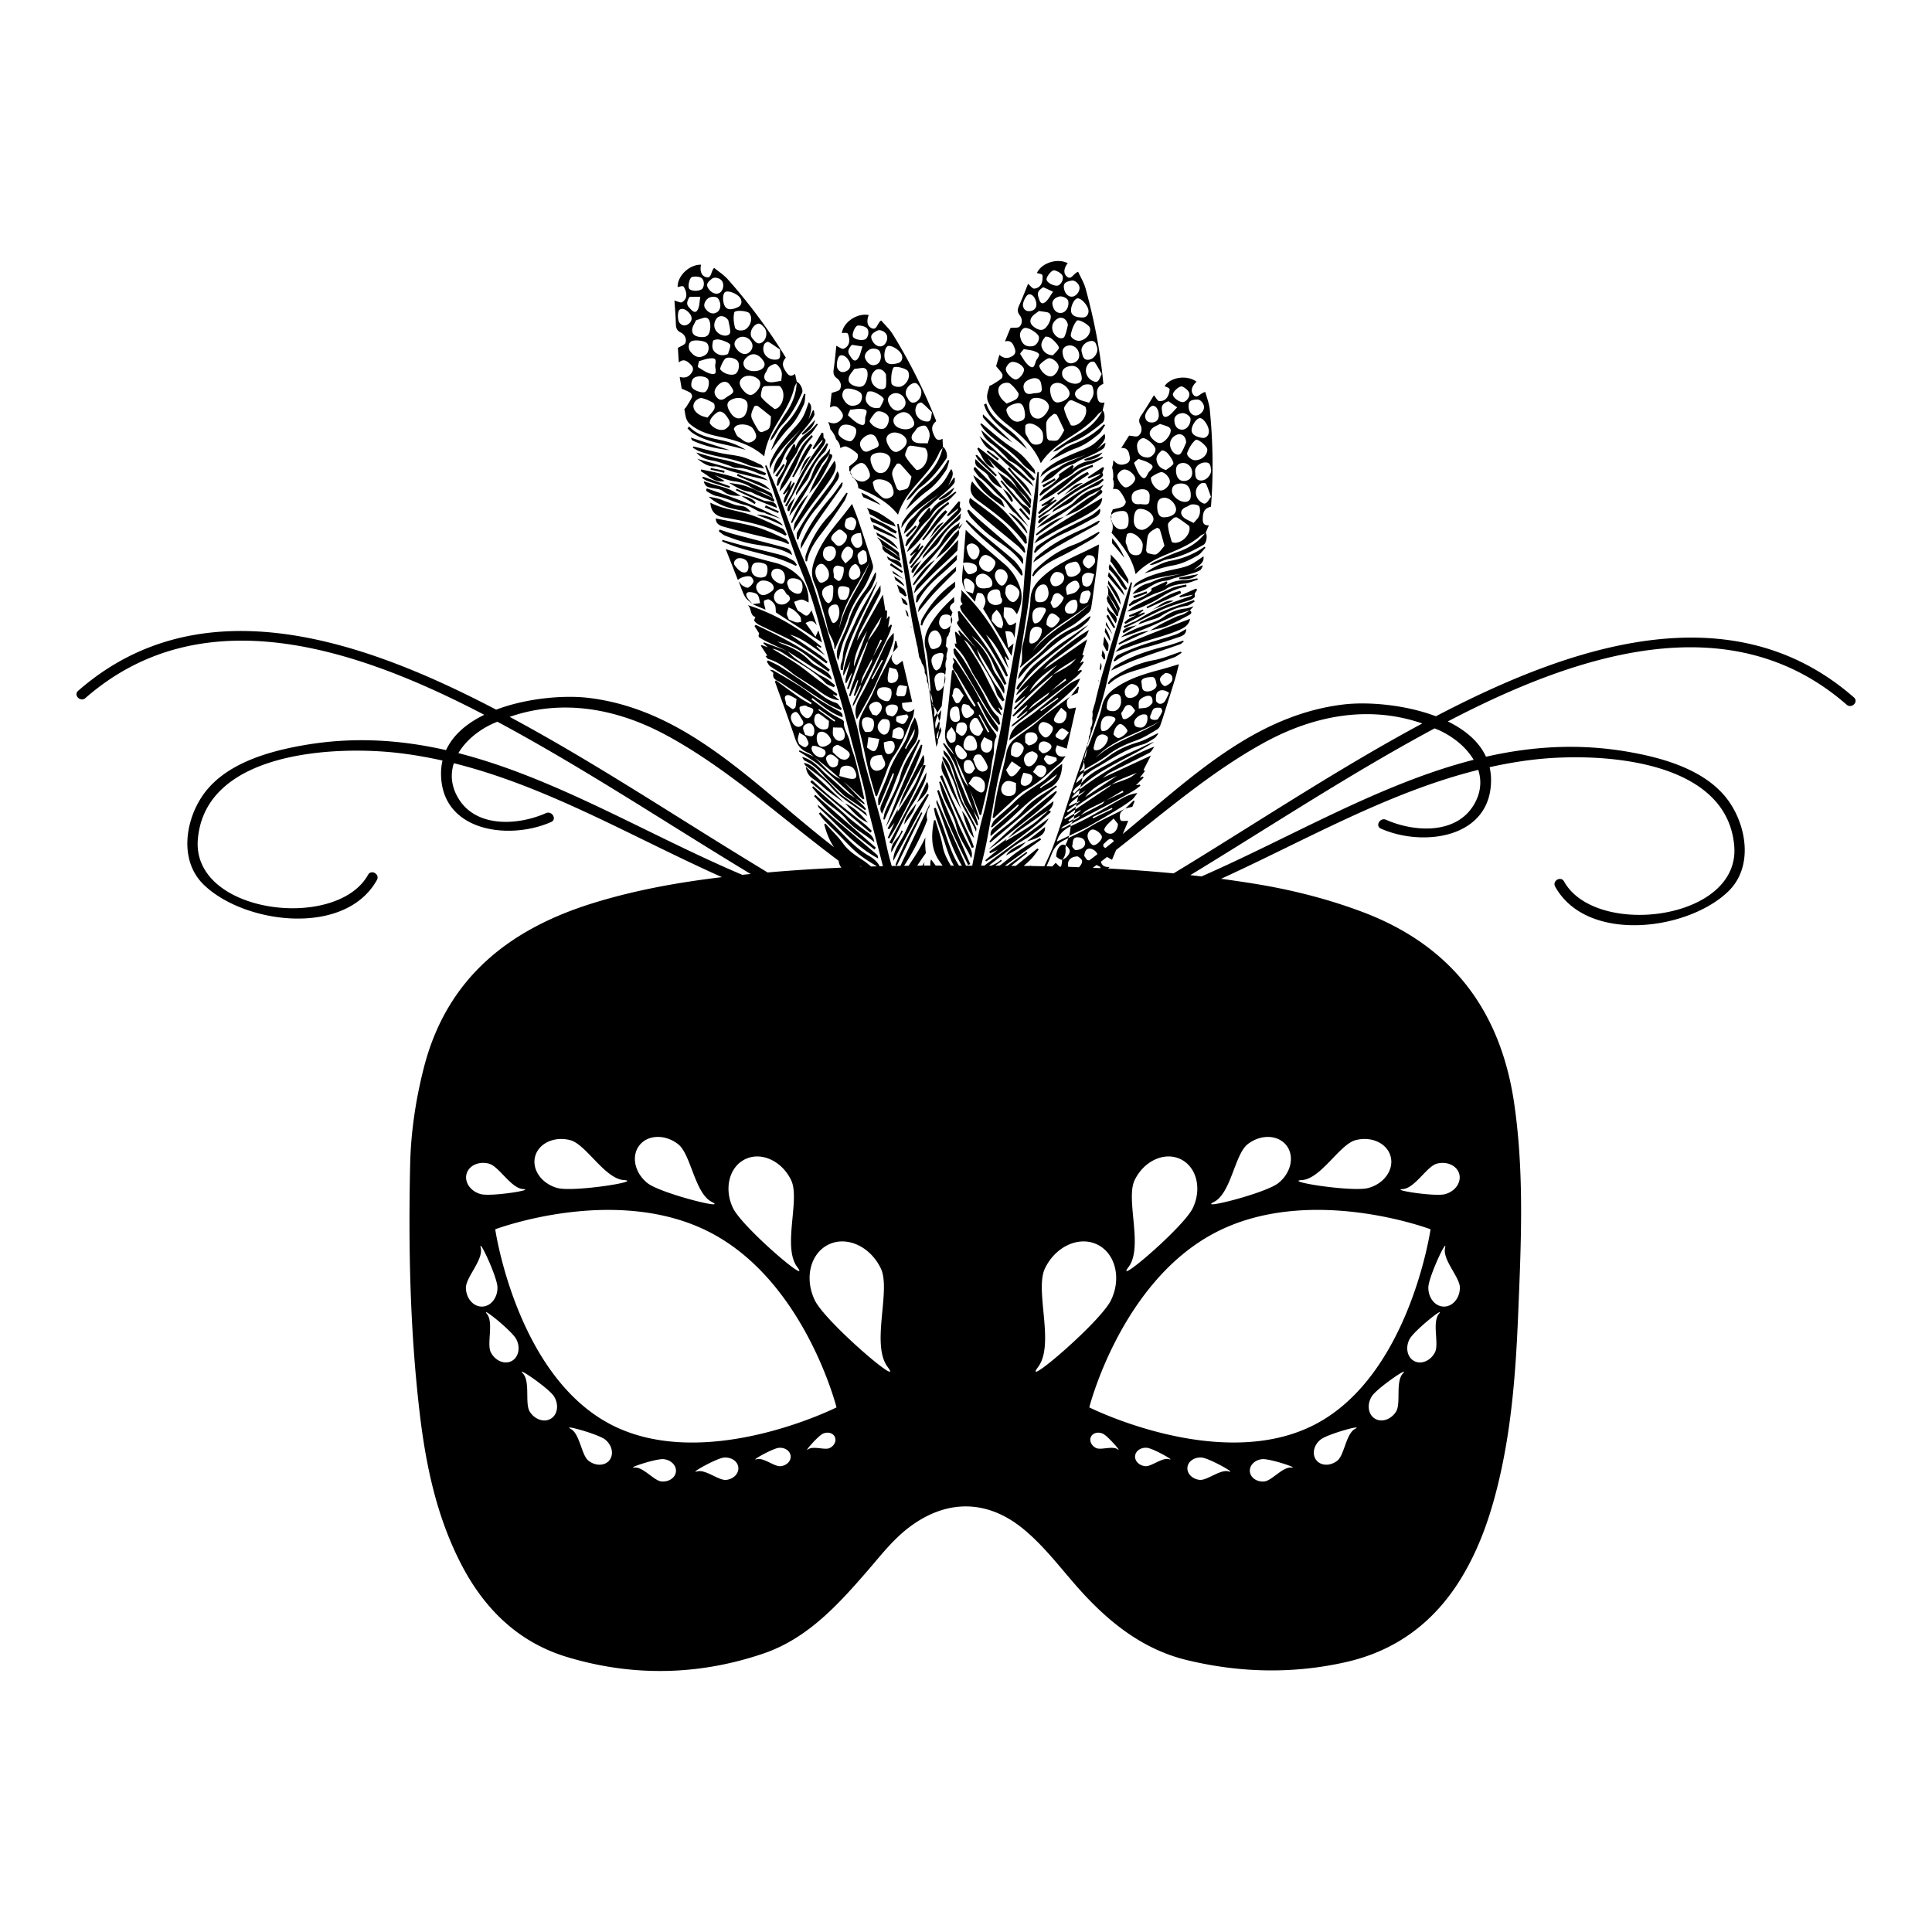 <svg xmlns="http://www.w3.org/2000/svg" width="126" height="126" viewBox="0 0 126 126"><path d="M73.225 33.326c.253 0 .38.197.38.59 0 .46-.115.596-.504.604-.274.008-.55-.297-.63-.654-.004.025-.003.05-.01.076a.89.89 0 0 1 .045.768l-.01.025v.02c.696.785 1.333 1.61 1.567 2.69.548-.593 1.236-.962 1.974-1.272.78-.328 1.578-.64 2.23-1.21.09-.08.213-.12.32-.177-.446.57-1.022.94-1.703 1.186-.543.195-1.07.44-1.602.672-.11.05-.207.133-.31.2.168.017.298-.04.43-.09.258-.1.51-.24.78-.288.84-.148 1.583-.52 2.31-.936.192-.113.272-.607.138-.785l.21-.486c-.42.02-.406-.253-.394-.52.017-.413.16-.6.526-.692.005-.04.01-.084.013-.13.16-2.07.116-4.14-.085-6.204-.038-.39-.19-.768-.29-1.146-.32.04-.54.496-.79.168-.21-.28-.04-.607.218-.84-.622-.463-1.694-.303-2.09.29.35.144.35.144.317.34-.068.405-.29.653-.66.632-.12-.008-.223-.234-.347-.38-.24.384-.49.806-.763 1.212-.152.227-.29.408-.125.71.13.24.102.564-.138.73-.12.085-.36-.005-.597-.017-.134.21-.312.494-.51.807.448-.033.498.275.552.563.038.2-.01.37-.235.46-.327.126-.576.07-.822-.222a.425.425 0 0 0-.02.044.83.83 0 0 1-.023.238l-.048.203c.07.23.077.44.074.56 0 .065-.013.128-.02.192a.883.883 0 0 1-.003.634c.14-.02.33.006.404.088.185.204.33.46.434.718.032.078-.09.287-.193.34-.175.092-.387.117-.652.184-.024.07-.054.148-.104.236 0 .01 0 .02-.002.03.008.032.008.063.012.1.088-.152.385-.262.75-.262zm.792 2.88c-.448-.04-.44-.464-.573-.74-.076-.16.01-.403.046-.605.007-.04.104-.083.166-.093.34-.06.88.432.87.787-.017.5-.16.684-.51.653zm3.13-4.84c-.285-.02-.483-.34-.446-.776.022-.256.197-.39.452-.396.34-.006.61.3.6.662-.012.33-.255.535-.605.51zm.51 1.005c-.012.23-.143.362-.39.36-.37 0-.836-.39-.838-.715-.003-.316.213-.486.615-.484.405 0 .64.31.612.84zm-.224-2.856c.118-.303.294-.615.534-.818.144-.12.763.406.77.615.013.364-.362.698-.786.704-.252.002-.598-.29-.517-.5zm-.32-1.494c-.326.004-.52-.23-.523-.64-.002-.235.22-.42.53-.437.217-.012.52.21.523.38.01.36-.242.69-.53.697zm-.342.324c.29-.105.59.117.584.53-.082.173-.176.446-.333.677-.138.206-.45.087-.614-.206-.224-.403-.063-.844.365-1zm-.342 1.607c.056.097.125.272.082.323-.125.148-.303.252-.46.375-.332-.074-.547-.277-.615-.592-.07-.314.138-.504.33-.678.04-.037.245.05.33.13.132.125.24.285.333.443zm-.697.84c.222-.01.547.333.564.593.015.248-.32.6-.575.602-.298.002-.658-.44-.663-.818-.002-.08.514-.368.674-.376zm-.505 3.067c.007.266-.465.7-.755.697-.324-.004-.528-.238-.527-.607 0-.506.136-.76.405-.762.442 0 .87.325.877.672zm-.777-.976a.776.776 0 0 0-.167 0c-.235.01-.428-.052-.47-.315-.04-.254.037-.47.29-.574.393-.163.922-.134.872.44-.002.45-.06.5-.524.45zm.98 3.253c-.128.076-.37-.012-.553-.057-.058-.014-.13-.133-.127-.203.016-.287.043-.576.094-.86.058-.325.35-.442.596-.585.037-.02.183.047.2.1.104.316.186.64.304 1.066-.144.158-.293.404-.513.54zm.49-2.397c-.29.01-.445-.227-.45-.693-.006-.39.15-.58.476-.584.347-.005.74.392.754.757.01.29-.314.504-.78.52zm.698 1.662c-.027-.008-.188-.02-.203-.074-.106-.36-.223-.73-.245-1.102-.008-.137.218-.303.36-.432.05-.05.19-.074.246-.04.263.165.512.35.76.534.034.025.04.098.044.15.028.437-.454.96-.962.964zm1.547-1.68c-.073.126-.187.228-.32.386-.28-.156-.54-.234-.694-.406-.23-.252-.108-.52.216-.64.125-.046.236-.155.36-.163.15-.014.337.01.45.094.08.058.085.247.083.376a.777.777 0 0 1-.097.353zm.42-.882c-.122.035-.374-.156-.47-.31-.238-.378-.123-.812.236-1.013.074-.04.272-.018.298.033.12.246.203.514.327.852-.118.145-.226.395-.39.438zm.402-2.176c-.003.367-.365.717-.726.67-.33-.043-.3-.355-.32-.578-.033-.314.315-.596.672-.596.366 0 .33.285.373.504zm-.146-2.527c0 .258-.194.465-.454.418-.378-.067-.703-.214-.672-.546.027-.3.32-.727.537-.74.23-.014.59.517.59.87zm-.737-2.078c.19 0 .414.258.42.49.007.258-.263.54-.528.55-.27.013-.48-.255-.48-.608 0-.33.132-.426.588-.432zm-.994-.848c.183.084.41.26.45.436.06.266-.235.586-.427.578-.262-.01-.64-.304-.64-.5 0-.187.44-.59.616-.513zm-.908.957c.17.117.37.26.574.4-.228.213-.424.523-.693.61-.27.087-.286-.257-.312-.478-.034-.268.117-.41.432-.532zm-.552 1.48c.23.077.388.122.537.185a.31.31 0 0 1 .14.138c.097.186-.105.578-.41.814-.242.186-.445.11-.657-.068-.24-.205-.388-.45-.172-.717.133-.17.382-.245.562-.352zm-.467-1.183c.225.003.386.26.39.622 0 .29-.18.477-.48.467-.244-.007-.396-.146-.41-.397-.012-.23.33-.694.5-.692zm-.62 2.112c.244 0 .785.492.794.723.01.25-.255.535-.498.535-.463 0-.7-.26-.704-.777-.002-.235.206-.48.407-.48zm-.316 1.35c.258.098.467.145.645.248.356.207.357.285.07.568a.212.212 0 0 0-.042.05c-.117.17-.208.54-.446.333-.252-.214-.37-.595-.51-.92-.02-.044.18-.18.283-.278zm-.833 1.863c-.2-.004-.61-.543-.535-.797.047-.158.258-.352.416-.37.308-.044.75.366.74.597-.01.232-.383.572-.622.57zm-2.282 16.158c-.07.21-.143.416-.214.623-.002-.02-.002-.04-.006-.06a.887.887 0 0 0 .098-.468.885.885 0 0 0 .113-.555c.117-.2.148-.43.102-.645a.9.9 0 0 0 .016-.416c.035-.117.07-.234.103-.354l.082-.268a.854.854 0 0 0 .032-.166c.155-.607.3-1.217.476-1.816.46-1.566.955-3.123 1.437-4.684.12-.39.25-.777.375-1.166l.087.023c-.126.575-.232 1.153-.382 1.722-.42 1.592-.918 3.162-1.266 4.768-.26 1.19-.663 2.32-1.052 3.463zm-.307 1.284a.874.874 0 0 1-.115.27l-.03.19a.88.88 0 0 1 .038.497c.545-.318 1.103-.62 1.604-.998.56-.42 1.168-.68 1.815-.912.468-.17.895-.453 1.33-.705a.56.56 0 0 0 .212-.286c.128-.36.24-.723.354-1.086.2-.63.4-1.256.592-1.89.097-.315.17-.642.26-.99-.432.126-.803.243-1.18.345-.92.242-1.834.51-2.657 1.006-.55.33-1.038.7-1.182 1.402-.1.49-.295.963-.464 1.436-.154.434-.308.865-.49 1.285-.003.018-.002.033-.006.05l-.083.384zm.628.195c1.143-1.227 2.78-1.582 4.173-2.377-1.334.89-2.962 1.26-4.173 2.377zm2.515-2.328c.013-.223.354-.508.622-.51.208 0 .25.05.244.3-.008.312-.212.58-.456.563-.214-.01-.425-.052-.41-.353zm1.828-.694c-.07.178-.175.346-.29.5-.035.047-.146.037-.216.05-.224-.024-.358-.1-.24-.347.066-.135.1-.318.207-.395.104-.074.29-.066.432-.047.048.008.13.18.106.24zm-.133-2.17c.058-.162.26-.273.33-.342.464 0 .5.29.456.47-.04.153-.257.302-.43.376-.145.063-.43-.298-.357-.504zm.583.954c-.105.21-.18.41-.3.578a.39.39 0 0 1-.307.137c-.094-.01-.242-.128-.247-.206-.01-.188-.016-.443.094-.553.21-.206.49-.15.76.044zm-1.083-1.032c.19.02.224.283.265.496.044.23-.308.463-.646.44-.365-.024-.288-.356-.337-.567-.056-.235.186-.37.718-.368zm-.345 1.23c.237-.05.378.095.342.456-.036.037-.12.146-.223.227a.575.575 0 0 1-.248.094c-.14.024-.283.03-.424.044.012-.182-.038-.404.05-.53.103-.15.318-.252.502-.293zm-.958-.773c.23.04.412.165.423.378-.005.305-.304.53-.6.527-.266-.004-.314-.197-.33-.385-.018-.24.29-.56.507-.52zm-.716 1.855c.172-.174.2-.56.547-.482.132.03.225.22.336.34-.065.244-.543.62-.72.572-.033-.008-.083-.023-.088-.043-.035-.13-.127-.334-.074-.387zm.377 1.158c.07.133-.433.55-.62.5-.126-.033-.225-.17-.28-.217.013-.385.32-.76.502-.68.163.07.316.235.4.397zm-.707-2.37c.285.02.292.27.3.47.01.36-.246.664-.53.654-.24-.006-.453-.06-.397-.336 0-.423.308-.806.627-.786zm-.294 1.476c.175.046.305.128.164.325a3.454 3.454 0 0 1-.444.52.483.483 0 0 1-.36.096c-.06-.01-.09-.185-.094-.196-.02-.634.255-.874.733-.745zm-1.185 1.977c.034-.15.075-.3.122-.447.115-.365.462-.477.747-.24.037.03.047.09.055.107-.015.354-.385.754-.704.797-.172.025-.263-.033-.22-.217zm-.635 5.336c.19-.092.375-.195.56-.303.51-.295 1.024-.586 1.53-.895.35-.213.698-.438 1.025-.686.148-.112.244-.292.363-.442a2.728 2.728 0 0 0-.885.29c-.783.43-1.55.886-2.332 1.315-.36.2-.737.37-1.11.55l-.028.017a3.31 3.31 0 0 1-.095.615c.323-.153.648-.306.973-.462zm1.816-1.355l.035.074-1.258.605-.038-.078 1.262-.602zm-.362-10.247a7.064 7.064 0 0 0-.21-.405l.07-.533c.082.148.164.3.25.447.07.12.008.317.008.48-.04.004-.08.008-.118.01zm5.657-5.252l.57-.318c.024.01.047.018.07.025-.063.102-.103.248-.194.297-.202.11-.427.18-.648.242-.33.098-.664.174-.995.262-.204.057-.4.162-.607.178-.47.04-.833.275-1.216.514-.278.172-.61.252-.932.35.257-.342.574-.582.993-.693.235-.06.45-.19.68-.27.166-.062.34-.1.512-.138.333-.078.667-.148 1-.223-1.077.184-2.192.283-3.176.924.087-.115.153-.264.267-.338.695-.455 1.487-.654 2.285-.836.38-.086.776-.15 1.132-.303.34-.144.64-.392.937-.58.033.32-.07.45-.676.908zm-5.82 5.82c-.05-.078-.096-.16-.145-.24l.017-.117.035-.26.127.22c.058.098.037.244.052.37-.03.008-.058.018-.085.028zm4.615-1.803c-.716.277-1.468.465-2.2.707-.528.176-1.047.38-1.674.605.19-.176.302-.346.458-.414a90.035 90.035 0 0 1 2.454-1c.662-.26 1.33-.504 1.972-.748-.087.508-.58.682-1.01.85zM70.81 51.56c-.164.132-.327.263-.49.392l-.085.375c.058-.027.114-.057.17-.084.005.01.01.02.013.03l-.204.15-.042.185c.354-.244.708-.492 1.07-.725.4-.258.822-.482 1.234-.72l-.013.01h.005c0-.003 0-.005.002-.005.184-.105.363-.225.556-.31.373-.167.753-.312 1.13-.466-.18.12-.346.273-.542.357-.373.16-.762.28-1.146.42-.04.048-.072.1-.12.136-.74.496-1.482.99-2.22 1.49l-.015.07a.83.83 0 0 1-.06.176v.027l.405-.235c.008.014.016.027.023.043-.14.11-.28.217-.42.326a.97.97 0 0 1-.037.213l.422-.23.004-.005.012-.006c.15-.12.288-.262.454-.354.37-.203.752-.38 1.13-.568.006-.004.01-.012.016-.016.03-.016.06-.03.09-.043l1.063-.63.055.1c-.373.177-.745.355-1.118.53-.028.016-.057.03-.084.05-.007.003-.014.005-.02.01-.058.067-.107.15-.18.188-.464.25-.936.49-1.406.732a.025.025 0 0 0-.01.008l-.007.004c-.044.055-.08.125-.137.158-.108.064-.22.125-.328.188a.95.95 0 0 1-.128.207c.94-.492 1.88-.98 2.82-1.473.413-.22.825-.443 1.23-.68.168-.098.318-.23.477-.344a3.333 3.333 0 0 1-.053-.074l-.244.046.506-.506c-.022-.02-.042-.043-.062-.064-.067.03-.134.06-.2.086l.35-.45-.1-.062.482-.94c-1.078.497-2.115.978-3.152 1.458.168-.12.323-.266.505-.36.846-.43 1.703-.837 2.543-1.274.143-.076.226-.27.336-.406-1.404.488-3.807 1.94-4.87 2.8l-.072.317c.153-.083.306-.167.46-.254zm2.04-.964c-.724.484-1.447.97-2.074 1.39.365-.49.932-.894 2.074-1.39zm-1.08-6.862c-.016-.04-.037-.072-.054-.11v-.003c.024-.13.044-.263.064-.397.086.162.074.29-.01.51zm3.505-.685c.595-.11 1.164-.362 1.745-.55l.044.076c-.167.102-.323.232-.503.3-.743.27-1.488.55-2.248.774-.726.213-1.434.436-1.997.98-.024-.02-.047-.045-.072-.068.083-.11.146-.244.252-.318.842-.594 1.753-1.008 2.78-1.195zm-4.68 7.67l.083-.358c.053-.04.106-.08.163-.115.473-.303.987-.543 1.425-.885.606-.47 1.28-.752 2.004-.97.427-.132.82-.374 1.23-.565l.042.033c-.09.102-.162.23-.27.297-.246.152-.495.328-.768.402-1.157.31-2.114 1.01-3.13 1.585-.278.156-.528.363-.778.574zm1.82-14.12a1.7 1.7 0 0 0 .03-.293c0-.05-.01-.098-.02-.146v-.005c.16.156.315.316.453.49.27.338.47.73.685 1.107.044.076.02.193.03.332-.285-.318-.566-.547-.733-.838a5.233 5.233 0 0 0-.444-.646zm-1.96 14.755l.058-.262c.01-.012.02-.02.03-.03.552-.69 1.36-1.005 2.084-1.433.593-.35 1.24-.605 1.862-.904.258-.125.516-.252.792-.348-1.582 1.036-3.415 1.677-4.828 2.977zm1.152-6.92c.014-.032.03-.062.04-.093 0 .03-.002.06 0 .09l-.04.002zm5.6-2.597c-.083.064-.16.15-.253.184-.958.338-1.924.652-2.877 1.004-.528.195-1.033.45-1.626.71.11-.128.172-.247.27-.308 1.02-.62 2.14-.996 3.294-1.28.386-.095.76-.24 1.14-.364l.053.054zm-.287-.3c-.693.237-1.39.474-2.1.657-.766.195-1.482.477-2.124.947l-.077-.064c.096-.125.168-.305.295-.363.516-.236 1.04-.46 1.576-.643.716-.248 1.45-.44 2.167-.682.238-.08.452-.232.702-.365.015.332-.228.44-.44.514zm-4.36-.16c-.15-.21-.3-.42-.447-.632.008-.06.017-.12.023-.178.146.266.29.536.423.81zm6.06-5.655c-.166.172-.305.39-.504.502-.51.29-1.03.55-1.63.656-.618.108-1.215.33-1.85.513.56-.38 1.13-.715 1.778-.832a5.403 5.403 0 0 0 2.14-.903c.022.02.044.044.067.066zm-.772 3.82c-.12.127-.182.19-.24.254-.178.06-.354.12-.533.176-.085.027-.177.035-.256.07-.656.295-1.304.604-1.964.887-.57.244-1.15.457-1.765.637.133-.096.257-.207.4-.28.264-.138.536-.263.812-.372.287-.115.588-.197.876-.313.225-.092.46-.184.653-.322.455-.328.943-.545 1.504-.596.14-.014.275-.075.514-.14zm-5.526-2.408c0-.06-.003-.115-.01-.168.024-.055.038-.12.057-.178l.054.07c.226.286.46.57.674.866.154.213.28.447.418.674l-.132.082c-.095-.117-.204-.227-.28-.354-.22-.368-.46-.712-.782-.993zm5.797.668c-.264.084-.522.207-.792.242-.456.06-.898.107-1.3.38-.223.153-.514.206-.77.315-.213.092-.422.197-.63.303-.32.162-.642.33-.96.496l-.06-.087c.127-.11.235-.268.38-.318.41-.137.79-.31 1.105-.607.008-.057-.003-.148.025-.162.318-.158.64-.303.963-.45.022.032.04.065.06.097-.042.068-.084.135-.128.2.385-.284.822-.37 1.295-.374.26-.003.52-.075.783-.116.01.026.018.053.03.08zm-.774.465c-.62.105-1.168.375-1.694.717-.325.21-.68.377-1.033.54a4.68 4.68 0 0 1-1.113.362c.156-.12.3-.268.472-.355a59.84 59.84 0 0 1 2.434-1.174c.294-.13.636-.16.955-.236.004.033.01.066.016.1-.013.014-.024.044-.04.046zm-5.096-.692v-.002c.03-.088.048-.174.06-.26a23.383 23.383 0 0 1 .856 1.13c.09.126.125.288.178.42-.373-.438-.736-.862-1.094-1.288zm.283-2.478c.11.13.218.264.313.404.188.273.36.56.484.883-.228-.273-.448-.553-.683-.818l-.116-.13a.922.922 0 0 0-.01-.12c.01-.073.017-.147.013-.22zm5.384 4.134c-.173.1-.338.258-.52.283-.637.09-1.19.342-1.724.69-.223.145-.51.194-.77.288l-.668.234c.06-.068.11-.154.185-.19.583-.276 1.164-.562 1.76-.806.552-.222 1.123-.397 1.686-.597l.05.1zm-.313.57c0-.003.002-.005.004-.005l.004-.002-.012.01c.206.156.03.264-.07.318-.472.25-.943.508-1.436.71-.345.14-.723.202-1.088.294.238-.143.474-.295.72-.426.326-.17.66-.33.996-.483.15-.066.318-.092.465-.162.146-.07.278-.168.417-.254zm-4.668.184v-.004l.01.02-.01-.013c-.004.052-.008.106-.01.16l-.096.05c-.2-.32-.403-.64-.603-.963a1.044 1.044 0 0 0-.055-.215.88.88 0 0 0 .083-.23c.235.394.452.798.68 1.194zm-.35.004c.192.174.34.357.173.664-.19-.3-.374-.582-.553-.867 0-.014.003-.025.004-.04l.015-.196.124.21c.056.09.154.158.235.23zm4.448-1.304l-2.215.988c-.016-.033-.03-.066-.047-.098.74-.34 1.4-.842 2.204-1.045l.057.156zm-4.566-2.89l.006.007c-.002-.002-.004-.002-.006-.006zm-.213 2.26a.973.973 0 0 0 .026-.202c.34.5.772.94.81 1.6-.275-.46-.554-.93-.835-1.397zm2.712 3.08a.236.236 0 0 1 .038-.01l-.03.02a.197.197 0 0 1-.035.003c.01-.005.018-.01.027-.013zm-2.02.823c.614-.388 1.242-.74 1.994-.812l-1.956.893-.036-.08zm5.126-3.493l-.16.254c0 .08.033.19-.007.23a.82.82 0 0 1-.31.19c-.517.175-1.05.308-1.55.513-.576.238-1.126.537-1.686.81-.34.167-.68.335-1.02.5l-.057-.116c.197-.092.394-.184.592-.27.07-.032.155-.042.218-.083 1.095-.73 2.305-1.2 3.548-1.604.06-.018.106-.072.16-.11-.282.062-.562.122-.843.18-.014-.028-.027-.06-.04-.09.362-.16.724-.323 1.087-.483a.78.78 0 0 1 .07.08zm-5.676 3.347c-.115-.203-.23-.406-.345-.605.01-.085.022-.17.033-.253.217.338.36.69.312.857zm.54-1.832c-.072-.174-.13-.357-.224-.52-.138-.245-.333-.464-.45-.712a.89.89 0 0 0-.062-.525c.007-.014.01-.03.014-.043.04.063.08.123.117.186.243.412.478.832.685 1.262.042.085-.045.23-.078.352zm.387.622c.096-.08.183-.172.288-.236.158-.092.328-.162.492-.242l-.443.1c-.01-.03-.022-.06-.035-.088.306-.13.61-.26.916-.387.01.02.02.036.028.054l-.374.3.426-.167.043.086c-.423.223-.846.447-1.268.672-.023-.033-.048-.062-.07-.09zm1.785-.815c.472-.212.826-.696 1.435-.603-.48.202-.958.4-1.436.602zm3.04-2.34c-.357.33-.79.353-1.23.323a7.53 7.53 0 0 1-.022-.096c.418-.075.836-.152 1.253-.228zm-4.932 3.745c.214-.342.623-.303.946-.43l-.888.533c-.02-.034-.038-.07-.058-.103zm1-.463l.018-.004c-.004.002-.008.008-.012.012a.447.447 0 0 1-.06.025.37.37 0 0 0 .054-.033zm-1.584.24c-.155-.253-.31-.505-.462-.757 0-.023.003-.043.005-.064.03-.02.063-.036.095-.054l.464.814c-.035.022-.07.04-.102.063zm2.19-2.284c-.283.11-.567.223-.85.334l-.07-.14c.29-.103.582-.206.873-.312l.047.118zM73.37 52.746c-.013.008-.025.012-.038.02l.03-.03a.943.943 0 0 0 .026-.005c-.007.004-.012.012-.018.016zm.478-.13l-.46.114c.183-.176.367-.352.55-.525.02.016.04.033.058.05-.053.126-.105.255-.148.362zm-4.445 2.48a.37.37 0 0 1 .103.05v.003a.86.86 0 0 1-.023.19c0 .008.006.016.007.025a.894.894 0 0 1-.18.668l-.02.03a.233.233 0 0 1-.082.003c-.134-.03-.247-.148-.327-.2.016-.487.267-.845.523-.77zm3.043-21.418a.17.17 0 0 1 .028-.092.9.9 0 0 1-.004.28.998.998 0 0 1-.024-.188zM65.713 27.7c.88.692 1.723 1.42 2.166 2.51.437-.677 1.05-1.16 1.725-1.593.713-.457 1.444-.902 1.99-1.578.075-.093.188-.153.285-.228-.34.637-.845 1.104-1.474 1.46-.503.286-.98.618-1.464.937-.1.067-.18.165-.27.25.167-.013.286-.09.407-.16.237-.146.462-.325.718-.42.802-.29 1.47-.784 2.114-1.32.17-.142.164-.644 0-.796.04-.158.078-.318.125-.514-.412.092-.444-.18-.48-.443-.053-.412.056-.62.4-.773-.002-.04-.005-.086-.01-.13-.198-2.067-.598-4.097-1.15-6.097-.104-.377-.32-.723-.48-1.08-.31.094-.448.582-.75.3-.256-.237-.145-.59.07-.862-.692-.35-1.723-.008-2.01.646.37.08.37.08.37.276.004.414-.17.697-.54.738-.118.014-.26-.193-.408-.313-.17.42-.344.878-.544 1.325-.11.248-.214.45 0 .723.17.213.197.537-.01.742-.104.104-.357.06-.59.086-.096.23-.223.54-.363.88.434-.108.536.19.64.462.072.19.053.367-.153.492-.3.182-.554.17-.85-.078l-.214.74c.158.193.3.334.397.502.04.072.02.246-.037.293-.196.162-.42.287-.635.422-.05.032-.147.04-.156.075-.085.34-.253.662-.086 1.037.276.628.74 1.077 1.265 1.49zm.715-.204c-.314.063-.705-.293-.79-.717-.038-.194.276-.407.707-.48.25-.046.41.128.476.515.08.45-.01.603-.392.68zm2.447-2.52c.34-.063.798.26.873.616.06.283-.222.55-.678.646-.285.06-.478-.148-.563-.605-.073-.383.048-.598.368-.656zm-1.097-1.12c-.015-.08.443-.452.6-.487.216-.05.595.23.655.485.06.24-.212.646-.46.69-.294.055-.724-.32-.795-.69zm1.498.6c-.056-.312.127-.515.523-.585.397-.067.682.198.747.726.03.227-.08.38-.322.422-.366.062-.892-.243-.95-.56zm.597-.763c-.285.03-.535-.252-.574-.69-.024-.255.124-.42.374-.466.335-.064.654.19.704.547.046.328-.157.572-.505.61zm-.89-2.914c.263-.153.6.013.664.42-.05.185-.097.472-.212.728-.1.223-.43.16-.642-.1-.29-.36-.206-.822.19-1.05zm-.346-.92c-.043-.23.146-.452.447-.52.212-.047.547.117.582.285.072.354-.122.72-.405.775-.318.06-.55-.138-.623-.54zm.283 2.562c.072.086.168.244.135.303-.097.168-.253.3-.388.447-.34-.016-.587-.18-.708-.475-.124-.3.048-.52.207-.725.033-.043.25.008.346.068.154.103.288.24.407.382zm-.705-1.067c-.206.227-.42.188-.66.05-.27-.163-.46-.38-.293-.68.104-.188.335-.306.494-.442.24.037.403.053.562.088a.33.33 0 0 1 .16.112c.128.166-.004.59-.263.873zm-1.237 3.477c.358-.23.886-.293.935.28.076.446.026.507-.44.534-.054.004-.11.016-.163.027-.23.053-.43.025-.518-.227-.085-.24-.046-.467.186-.614zm-.442-1.742c-.026-.04.147-.21.23-.322.27.05.485.064.678.133.387.146.4.222.168.548a.595.595 0 0 0-.034.06c-.085.187-.11.565-.383.405-.284-.17-.466-.526-.66-.823zm1.086 5.908c-.448.037-.515-.38-.692-.63-.102-.146-.058-.4-.06-.605 0-.04.09-.1.148-.12.326-.118.942.274.992.624.07.497-.038.704-.388.73zm.16-1.705c-.318.053-.56-.143-.622-.508-.086-.498.003-.77.267-.82.435-.078.914.17.98.512.052.26-.337.767-.624.816zM69 28.683c-.114.1-.367.054-.556.042-.06-.004-.15-.11-.16-.18a6.92 6.92 0 0 1-.055-.863c0-.33.268-.496.485-.68.033-.03.188.014.214.063.156.295.292.6.482.998-.113.18-.22.45-.412.62zm1.042-.927c-.03-.004-.188.012-.212-.04-.167-.337-.346-.68-.43-1.042-.033-.135.162-.336.277-.488.043-.057.176-.104.236-.078.287.115.565.254.84.393.04.022.058.09.07.142.105.424-.28 1.022-.78 1.114zm1.235-1.92c-.05.135-.145.254-.25.432-.3-.105-.57-.14-.752-.28-.267-.21-.195-.495.104-.667.113-.065.204-.192.324-.224.147-.037.334-.047.463.016.087.045.125.23.145.36a.77.77 0 0 1-.035.364zm.265-.943c-.117.057-.397-.09-.52-.225-.297-.332-.26-.777.06-1.037.067-.054.268-.065.3-.02.163.224.29.472.47.782-.094.163-.156.428-.31.5zm.02-2.21c.06.358-.237.765-.6.782-.332.014-.355-.3-.416-.516-.085-.304.208-.642.56-.704.36-.062.376.225.455.436zm-1.13-.462c-.25.046-.642-.183-.596-.403.064-.316.184-.656.385-.896.12-.145.823.27.866.474.074.354-.24.75-.654.827zm.55-2.003c.043.252-.11.49-.374.488-.383-.002-.73-.092-.757-.424-.024-.3.192-.77.403-.82.225-.052.67.41.73.757zm-1.083-1.92c.187-.035.45.18.498.408.05.254-.166.576-.426.635-.263.055-.515-.17-.578-.518-.058-.324.058-.443.505-.525zm-1.125-.666c.196.052.448.187.517.35.107.255-.13.62-.32.646-.26.035-.68-.19-.716-.385-.032-.18.332-.658.52-.61zm-.73 1.1c.188.085.41.19.634.296-.19.248-.33.588-.578.72-.252.134-.326-.204-.39-.415-.08-.262.044-.424.333-.6zm-.952.467c.22-.037.425.19.49.545.052.285-.093.5-.39.543-.243.035-.417-.074-.473-.322-.052-.225.206-.738.373-.766zm-.248 2.188c.24-.043.858.35.906.574.055.243-.157.57-.396.612-.456.08-.732-.135-.827-.645-.042-.23.12-.51.318-.542zm-.896 2.23c.294-.092.802.232.832.465.03.23-.278.627-.516.666-.198.033-.696-.43-.664-.69.02-.165.194-.394.347-.44zm-.533 1.393c.132-.057.36-.072.456.004.217.172.404.396.55.633.046.072-.04.3-.132.37-.162.124-.375.185-.637.304-.098-.093-.225-.185-.318-.3-.33-.413-.3-.85.082-1.012zM70.57 36.05c-.865.4-1.718.82-2.444 1.45-.486.422-.9.873-.922 1.588-.015.5-.126.998-.21 1.494-.087.508-.17 1.018-.3 1.516-.12.46.08.96-.185 1.398-.005.008.02.03.027.043.554-.485 1.148-.93 1.65-1.464.48-.512 1.034-.87 1.63-1.213.433-.246.806-.6 1.192-.92a.576.576 0 0 0 .157-.32c.066-.375.113-.752.163-1.13.09-.653.18-1.306.26-1.962.04-.33.055-.66.084-1.022-.404.2-.75.38-1.105.543zm-.452.58c.19-.015.27.24.348.442.082.217-.225.508-.562.545-.363.04-.345-.303-.43-.5-.096-.224.12-.398.644-.488zm.288 1.66c-.03.044-.093.163-.18.26a.59.59 0 0 1-.23.138c-.133.047-.272.078-.41.115-.02-.18-.105-.393-.04-.533.075-.16.27-.3.443-.37.225-.09.388.028.416.39zm-.433.833c.205-.035.255.008.29.252.047.31-.11.607-.35.635-.214.023-.43.02-.465-.277-.026-.223.26-.563.525-.61zm-1.06-1.82c.233 0 .434.094.482.3.047.302-.208.575-.5.624-.262.04-.343-.14-.39-.324-.06-.235.188-.6.408-.6zm.46 1.656c-.023.255-.43.706-.613.69-.033-.004-.084-.01-.093-.03-.057-.122-.183-.306-.14-.366.14-.2.1-.586.456-.568.134.005.26.177.39.273zm-.736 1.046c.173.043.35.18.46.324.09.117-.332.617-.524.6-.13-.012-.25-.13-.314-.166-.054-.38.185-.803.377-.758zm-.644-1.887c.284-.034.334.214.375.41.074.353-.126.694-.407.733-.24.035-.457.02-.45-.262-.072-.418.166-.846.483-.88zm-.036 1.5c.18.017.324.077.218.294-.1.203-.207.41-.348.588a.488.488 0 0 1-.337.158c-.06 0-.12-.168-.127-.178-.13-.623.1-.906.594-.86zm-.827 2.153c.008-.154.022-.31.043-.46.05-.38.373-.55.695-.366.04.023.062.08.072.096.046.352-.25.81-.555.908-.164.054-.264.01-.255-.177zm.24.684c.915-1.404 2.468-2.035 3.7-3.06-1.158 1.11-2.698 1.753-3.7 3.06zm3.56-3.182c-.026.053-.137.06-.204.088-.225.014-.37-.037-.295-.3.042-.147.043-.33.135-.427.09-.09.273-.113.417-.12.05 0 .16.153.147.218-.04.188-.114.37-.2.54zm.237-1.195a.395.395 0 0 1-.28.188c-.092.004-.258-.086-.276-.162-.042-.182-.09-.432 0-.56.168-.24.454-.23.753-.087-.068.222-.107.433-.196.62zm-.104-1.025c-.133.086-.476-.22-.44-.436.03-.17.21-.315.266-.394.458-.082.54.2.53.385-.01.16-.2.34-.357.445zm-1.267 8.373c-.522.385-1.05.764-1.566 1.156-.3.23-.573.496-.873.73-.38.292-.787.55-1.16.853a1.577 1.577 0 0 0-.572.98c-.15.802-.386 1.585-.56 2.382-.13.595-.222 1.196-.33 1.794l.08.035c.283-.267.56-.54.852-.798.425-.375.814-.83 1.304-1.088.83-.443 1.456-1.11 2.16-1.69.126-.104.21-.263.37-.468-.417.1-.594-.063-.656-.336-.026-.113.056-.25.09-.375l.634.225.605-2.68c-.2.025-.41.11-.487.045-.096-.084-.127-.3-.104-.445.02-.117.13-.22.214-.322zm-.59.728c.138.12.277.24.342.3.06.392-.148.692-.404.718-.216.02-.453-.102-.4-.29.078-.265.3-.488.46-.728zM68 47.094c.23-.033.647.21.667.39.025.228-.312.673-.514.606-.17-.057-.337-.27-.403-.45-.09-.253.073-.52.25-.546zm.036 2.03c-.094.003-.195-.15-.292-.23-.032-.33.057-.538.335-.54.162 0 .393.12.473.254.107.18-.212.503-.517.515zm-.945-1.35c.225-.046.487-.005.562.27.068.25-.175.513-.567.573-.05-.05-.237-.156-.226-.236.026-.212-.11-.538.23-.607zm.25 1.222c.06.04.26.102.315.23.096.226-.257.716-.492.747-.24.033-.318-.148-.364-.318-.082-.305.113-.59.54-.66zm-1.013-.598a.608.608 0 0 1 .418.3c.097.224-.228.7-.443.69-.137-.006-.27-.104-.357-.14-.068-.482.118-.877.382-.85zm-.34 1.254l.598.416c-.166.184-.297.43-.502.533-.244.124-.323-.14-.47-.378.123-.19.25-.378.373-.57zm-.078 2.252c-.148.03-.368-.004-.47-.1-.214-.203-.164-.498-.006-.703.223-.286.523-.15.837-.026-.052.32.118.73-.36.83zm1.39-1.037c-.066.248-.344.434-.555.37-.233-.065-.235-.274 0-.84.54.087.636.17.556.47zm.552-.18c-.155-.032-.284-.194-.483-.345.145-.193.226-.408.334-.422.197-.027.474-.033.532.266.04.21-.194.54-.384.5zm1.05-1.273l.018.193c-.16.098-.32.266-.477.264-.125 0-.27-.2-.354-.343-.03-.05.11-.28.156-.275.222.025.437.103.655.162zm.81-1.644c-.128.164-.228.377-.395.475-.087.053-.292-.1-.445-.16a11.772 11.772 0 0 0-.037-.158c.133-.15.244-.38.407-.426.123-.033.31.172.47.27zm-6.04-10.866c.05.102.058.307-.006.36a.778.778 0 0 1-.468.187c-.093 0-.2-.17-.273-.278-.052-.078-.056-.186-.108-.37-.03.437-.09.772-.065 1.103.018.22.155.432.24.646-.047-.18-.118-.358-.133-.542-.024-.266.12-.36.343-.225.14.086.307.22.338.36.04.17-.05.372-.084.56l-.463-.152v.001c-.004 0-.006-.003-.01-.003.205.236.41.475.602.695.052-.22.072-.402.152-.555.02-.04.292-.02.348.053.104.13.18.32.182.486.002.166-.1.332-.147.47l1.85 3.08c.034-.202.076-.472.132-.815l-.35.294c-.07-.398-.13-.74-.19-1.092.42-.008.504.063.595.443l.115-1.018c-.415.27-.48.252-.666-.146-.042-.09-.14-.17-.146-.257-.014-.195.015-.395.026-.592.174.028.367.015.516.09.13.067.21.233.318.364.27-.506.384-1.088.25-1.592a3.415 3.415 0 0 0-1.116-1.72c-.718-.603-1.417-1.23-2.123-1.85-.11-.095-.213-.204-.35-.335-.06.76-.113 1.455-.168 2.166.22-.098.773.016.86.19zm-.026 1.092c-.054-.328.083-.53.394-.58.246-.04.623.264.67.54.05.282-.118.376-.31.39-.46.086-.7-.037-.754-.35zm.75 1.04c-.044-.308.164-.58.533-.6.466-.024.217.468.407.597.075.318-.106.38-.306.416-.295.052-.593-.145-.633-.413zm.93 1.94c-.103-.04-.225-.056-.304-.122-.137-.115-.247-.264-.35-.377.02-.176.004-.3.052-.39.066-.122.183-.218.277-.323.083.104.188.197.24.314.083.18.15.37.18.564.015.102-.06.22-.093.335zm1.156-2.37c.034.243-.185.618-.382.653-.202.034-.474-.247-.545-.606.05-.164-.038-.44.27-.525.212-.06.625.247.657.475zm-1.315-1.48c.246-.048.497.144.543.413.047.27-.207.708-.416.647-.16-.047-.31-.28-.375-.465-.1-.28.048-.56.247-.597zm-.914-.935c.222-.013.655.302.665.48.013.224-.246.61-.41.614-.32.008-.642-.266-.652-.553-.008-.257.188-.527.397-.54zm-.94-.743c.212-.047.52.19.563.426.042.236-.136.578-.314.607-.216.035-.418-.207-.494-.62-.067-.194-.003-.356.246-.413zm.043 5.994c.103.124.197.25.307.366.476.498.858 1.04 1.066 1.72.1.33.356.61.548.91.154.24.295.48.198.806-.593-.98-1.187-1.955-1.78-2.936.082.22.142.453.252.658.28.52.576 1.027.876 1.533.12.2.283.375.403.574.112.187.192.392.286.587l-.134.078c-.13-.166-.315-.314-.374-.502-.28-.904-.806-1.662-1.317-2.436-.252-.38-.422-.81-.818-1.076.335.524.688 1.036 1 1.575.28.486.515 1.004.773 1.506.156.308.32.61.48.913l.27.52c-.035.028-.072.054-.108.08-.044-.06-.09-.118-.135-.18a.973.973 0 0 0-.03.036l.22.485c-.49-.293-.735-.756-.983-1.223-.194-.36-.42-.707-.63-1.06-.125-.21-.27-.413-.372-.634-.262-.56-.544-1.102-1.01-1.527-.058-.052-.058-.17-.084-.255.047.01.095.02.118.023l-.1-.762c.022-.008.044-.016.067-.02.1.103.2.206.3.312-.048-.12-.1-.24-.15-.36l.06-.048c.308.324.615.646.922.973.073.076.145.156.217.234v.002c-.295-.36-.593-.714-.882-1.08a4.464 4.464 0 0 1-.395-.567c-.03-.05.043-.158.113-.22a53.824 53.824 0 0 1-.063-.562l.104-.036c1.188 1.477 2.34 2.975 3.07 4.742l-.13.08c-.248-.45-.534-.887-.73-1.36-.315-.745-.803-1.353-1.43-1.865zm5.457 8.732c-.278.26-.514.58-.826.787-.65.43-1.32.823-1.875 1.392-.39.398-.84.734-1.243 1.12-.12.112-.165.3-.243.452.025.01.05.02.075.033.563-.498 1.126-1 1.69-1.498l.055.056c-.06.066-.11.14-.177.2-.467.413-.933.827-1.41 1.23-.176.15-.298.302-.25.58.263-.23.493-.442.733-.64 1.013-.836 1.86-1.87 3.067-2.473.622-.31.858-.873.865-1.607-.184.145-.333.247-.462.366zm-.942 1.236l-.055-.068 1.124-.854c-.237.498-.732.612-1.07.922zm1.758-6.717c-.697.558-1.376 1.138-2.07 1.696-.322.258-.664.492-1 .734-.403.29-.698.648-.737 1.156.536-.38 1.072-.756 1.603-1.14.172-.12.336-.257.5-.392.452-.38.908-.754 1.352-1.145.31-.272.613-.552.893-.853.126-.137.19-.33.28-.498-.32.113-.587.254-.82.44zm-1.737 1.683l-.05-.07 1.14-.81c.016.022.03.044.047.065-.38.274-.757.544-1.136.815zM63.4 31.39c.49.67 1.194 1.118 1.806 1.667.625.56 1.137 1.248 1.675 1.9.09.107.065.313.093.473-.038.01-.076.02-.115.033-.792-1.133-1.885-1.936-2.975-2.742l-.026-.02c-.49-.313-.705-.727-.458-1.31zm8.635-2.49a.914.914 0 0 1 .072.014c-.044.11-.058.262-.14.326-.18.14-.39.25-.597.352-.307.148-.624.28-.935.428-.19.09-.367.23-.567.28-.456.116-.774.413-1.11.714-.245.215-.558.354-.86.504.196-.38.468-.67.86-.854.22-.102.41-.264.623-.385.154-.087.318-.155.48-.224.315-.133.632-.262.95-.39-1.03.366-2.112.655-2.97 1.456.066-.127.104-.285.205-.38.607-.567 1.353-.9 2.107-1.216.36-.152.74-.283 1.062-.492.31-.203.563-.496.823-.736.088.31.01.46-.51 1.012.17-.136.34-.273.508-.41zm-8.553 4.268c-.21-.184-.36-.402-.215-.695.715.55 1.463 1.063 2.137 1.66.503.447.917 1 1.355 1.516.073.087.077.233.113.353a1.19 1.19 0 0 1-.077.045c-.13-.14-.246-.297-.392-.42-.563-.475-1.14-.934-1.706-1.406-.41-.345-.815-.697-1.216-1.054zm8.398-.7c0 .515-.454.77-.848 1.01-.657.397-1.366.708-2.044 1.073-.49.267-.967.556-1.546.888.157-.207.238-.395.38-.486.738-.484 1.49-.947 2.245-1.408.605-.372 1.22-.728 1.813-1.077zm-3.4 10.77c.76-.57 1.535-1.12 2.287-1.695.128-.098.175-.303.26-.457-1.69.938-4.77 3.783-4.742 4.252l.82-.662c-.248.28-.5.555-.743.838-.074.088-.124.193-.185.293.022.012.044.023.067.037l.58-.428c.005.012.01.02.017.03-.24.25-.48.5-.723.747l.08.076c.462-.452.915-.915 1.388-1.353.35-.322.727-.617 1.09-.922l-.01.012.005-.002v-.002c.165-.137.32-.285.495-.402.34-.226.69-.437 1.034-.653-.157.15-.295.332-.473.447-.34.223-.703.41-1.057.61-.03.054-.054.114-.095.153-.667.645-1.34 1.28-2.003 1.924-.192.187-.362.394-.542.59l.065.062.883-.74c.01.012.02.025.03.04l-.69.753c.022.02.044.043.065.064.214-.17.428-.34.642-.507l.003-.006c.004-.004.008-.006.01-.01.128-.145.24-.307.388-.426.33-.263.676-.503 1.016-.753l.01-.02c.028-.02.056-.037.083-.06l.94-.802c.024.03.047.06.07.092-.335.236-.672.475-1.01.71-.024.024-.05.044-.073.065l-.02.014c-.044.076-.078.166-.142.217-.416.326-.84.645-1.26.963-.004.004-.006.008-.01.01l-.005.006c-.034.06-.057.135-.108.18-.28.238-.57.467-.852.703-.052.043-.08.113-.122.172.195-.088.336-.213.485-.326.877-.673 1.756-1.343 2.63-2.02.372-.284.74-.58 1.098-.88.15-.125.274-.28.41-.42l-.065-.066-.23.09.41-.586c-.022-.018-.046-.033-.07-.053l-.18.12c.092-.177.177-.34.264-.503-.035-.016-.07-.03-.106-.045l.312-1.01c-.977.676-1.915 1.328-2.854 1.98.144-.146.272-.316.434-.44zm.47.133c-.63.606-1.26 1.208-1.805 1.73.276-.545.765-1.04 1.804-1.73zm-3.378-.554l-.04.012.246.777c-.46-.758-.795-1.596-1.466-2.21.392.685.79 1.37 1.172 2.062.107.193.17.41.255.615-.04.018-.08.035-.118.05-.196-.353-.385-.712-.59-1.062-.237-.404-.463-.816-.74-1.19-.486-.653-1.013-1.276-1.512-1.917a.93.93 0 0 1-.167-.387c-.01-.05.11-.12.17-.182-.285-.28.028-.59-.108-.92 1.4 1.332 2.378 2.863 3.136 4.54a.612.612 0 0 0-.07.048l-.168-.236zm-.435 4.46c-.2-.255-.43-.49-.597-.763-.582-.955-1.143-1.924-1.714-2.885-.188-.313-.398-.613-.577-.932-.06-.104-.05-.244-.07-.37l.107-.044c.192.252.406.49.57.76.41.678.81 1.363 1.195 2.057.308.554.518 1.16 1.01 1.608.117.104.12.338.173.512-.032.02-.066.036-.098.055zm-1.812-13.53c-.113-.12-.167-.293-.25-.44.036-.024.07-.048.105-.07.23.222.45.452.692.66.858.745 1.727 1.48 2.585 2.226.27.236.31.363.246.68-.612-.988-1.64-1.434-2.448-2.137-.328-.286-.634-.6-.93-.92zm8.395 1.004c-.147.127-.28.283-.444.38-.688.394-1.372.8-2.082 1.15-.68.333-1.338.677-1.798 1.31a2.076 2.076 0 0 1-.084-.057c.064-.12.102-.264.194-.355.728-.73 1.554-1.293 2.533-1.656.566-.21 1.083-.555 1.623-.84.02.02.038.045.057.068zm-.59 5.465c-.07.115-.12.254-.216.338-.216.193-.43.41-.686.53-1.087.505-1.91 1.358-2.813 2.1-.38.315-.674.733-1.014 1.112.014-.39.24-.674.51-.92.412-.38.877-.705 1.25-1.115.516-.568 1.13-.963 1.807-1.305.4-.2.746-.508 1.115-.766.016.007.032.015.048.025zm-2.197 11.428c-.116.15-.215.316-.35.445a19.7 19.7 0 0 1-1.05.93c-.598.486-1.212.95-1.812 1.432-.41.328-.81.672-1.263.953 1.424-1.324 2.84-2.656 4.405-3.813l.07.053zM64.207 28.05c-.106-.114-.184-.255-.276-.382.027-.02.054-.037.08-.057.467.388.926.786 1.402 1.16.38.298.805.538 1.163.856.322.285.588.637.865.97.057.07.052.19.086.325-.335-.265-.65-.44-.866-.7-.708-.85-1.704-1.37-2.453-2.17zm2.19 16.938c-.04-.027-.078-.057-.116-.084.046-.09.08-.19.14-.268.105-.14.254-.254.337-.406.425-.77 1.166-1.225 1.806-1.77.523-.445 1.117-.81 1.678-1.21.236-.17.467-.337.724-.48-1.514 1.418-3.407 2.416-4.568 4.218zM62.98 33.986l.067-.068c.37.326.735.66 1.114.98.64.538 1.294 1.058 1.925 1.608.206.18.367.42.523.648.064.096.062.234.09.354a3.34 3.34 0 0 1-.096.023c-1.015-1.372-2.562-2.217-3.625-3.544zm5.96 17.31c-1.45 1.216-2.9 2.435-4.352 3.65-.022-.02-.046-.038-.07-.058.12-.146.22-.31.358-.43.634-.55 1.364-1.012 1.895-1.643.592-.703 1.386-1.07 2.09-1.588l.078.07zm-1.567-14.61c.085-.145.125-.273.21-.35.9-.79 1.937-1.35 3.025-1.828.364-.16.707-.37 1.06-.555.02.014.042.03.063.043-.072.078-.13.178-.218.227-.886.496-1.784.97-2.662 1.482-.486.283-.94.62-1.478.98zm2.07-1.928c-.72.326-1.38.727-1.93 1.3-.028-.015-.057-.034-.086-.05.073-.14.113-.33.228-.408.467-.322.946-.63 1.442-.906.662-.365 1.35-.684 2.015-1.043.222-.118.406-.306.628-.478.072.322-.148.47-.344.578-.642.355-1.287.707-1.955 1.008zm-6.107 21.22c-.306-.735-.808-1.31-.977-2.09-.137-.64-.545-1.218-.8-1.837-.14-.335-.21-.698-.312-1.05l.102-.04c.11.25.223.497.328.75.228.544.45 1.09.675 1.636.085.207.158.418.252.62.18.384.363.767.56 1.142.136.257.308.5.173.87zm-1.72-2.886c-.193-.5-.335-1.02-.5-1.53l.112-.036c.683 1.607 1.364 3.215 2.047 4.824-.045.02-.09.043-.136.064-.256-.523-.523-1.045-.767-1.574a28.694 28.694 0 0 1-.756-1.748zm1.896-22.453c-.02-.028 0-.085.002-.13.026-.018.053-.035.08-.055 1.232 1.23 2.452 2.47 3.48 3.89-.232-.23-.464-.458-.693-.69-.048-.045-.075-.12-.128-.152-.386-.23-.54-.703-.837-.94-.536-.425-.933-.98-1.476-1.392-.176-.13-.292-.348-.428-.53zm8.482-2.964l.08.053c-.137.196-.236.437-.414.58-.454.374-.92.72-1.493.927-.59.215-1.14.537-1.732.824.485-.472.987-.897 1.607-1.124a5.466 5.466 0 0 0 1.95-1.26zm-.026 3.95c-.098.145-.146.22-.194.292-.165.088-.328.178-.495.264-.078.04-.167.066-.24.115-.593.402-1.18.818-1.78 1.21-.52.337-1.055.65-1.63.93.116-.116.218-.247.345-.345.237-.18.484-.348.737-.506.264-.162.546-.295.81-.457.207-.13.42-.26.588-.433.39-.4.833-.697 1.378-.846.136-.034.258-.118.482-.225zm-5.806-1.712c.272.246.552.482.813.738.188.186.353.395.527.594l-.115.104c-.114-.1-.24-.19-.34-.3-.335-.392-.69-.75-1.17-.976-.13-.063-.213-.22-.325-.326-.282-.268-.543-.564-.858-.785-.333-.23-.586-.498-.695-.914.313.28.622.565.94.84.22.187.454.354.676.54.188.156.365.322.546.484zM65.036 47.74c.162-.26-.004-.406-.13-.582-.277-.39-.547-.783-.793-1.19-.255-.42-.462-.87-.72-1.288-.34-.557-.71-1.098-1.07-1.643-.03-.043-.088-.068-.2-.154.057.162.134.28.106.316-.26.333.044.532.176.76.4.694.82 1.38 1.23 2.067l-.094.06c-.15-.228-.32-.446-.45-.685-.315-.568-.61-1.145-.915-1.717l-.092.045c-.14 1.297-.255 2.598-.434 3.89-.066.49.03.872.35 1.228.102.113.16.268.236.402l-.664-.79c-.024.017-.048.032-.073.048.093.154.19.307.28.465.185.326.4.64.544.986.404.962.777 1.938 1.164 2.907-.116-.197-.245-.39-.342-.594-.127-.27-.23-.555-.344-.832-.158-.382-.34-.753-.47-1.144-.172-.51-.355-1.006-.8-1.37 0 .114.005.24.07.317.327.398.51.854.65 1.348.168.587.405 1.157.614 1.73.03.085.076.16.12.24.188.327.378.65.565.978.057.098.104.2.156.297l.085-.03c-.02-.09-.03-.18-.06-.265-.08-.23-.167-.453-.252-.682.115.203.23.406.355.63.018-.054.042-.087.035-.11-.202-.61-.405-1.225-.61-1.834l.18.43c.157.39.303.78.455 1.172.03.004.06.008.09.01.192-.818.394-1.635.568-2.46.095-.442.108-.907.22-1.347.106-.427-.02-.884.207-1.288.022-.04-.002-.13-.034-.178-.168-.252-.362-.484-.514-.744-.252-.434-.478-.885-.714-1.328.032-.018.063-.035.095-.055.354.696.65 1.43 1.226 1.983zm-1.868-1.748c.07.027.102.145.168.197.247.196.255.313.014.497-.34.262-.554.158-.646-.398.015-.064.013-.237.095-.35.036-.047.25.007.368.052zm-.805 2.647c.02-.024.052-.038.1-.07.068.04.155.07.212.13.13.13.263.268.36.424.04.063.018.207-.03.266-.062.07-.185.137-.273.13-.322-.03-.565-.63-.37-.88zm-.016-.92c.03-.292-.01-.544.268-.595.19-.035.426 0 .45.3.02.237-.173.585-.36.556-.13-.02-.24-.17-.358-.26zm.743 1.846c.296-.043.38.244.5.56-.09.108-.164.284-.274.31-.228.057-.41-.055-.448-.32-.033-.23-.035-.514.222-.55zm-.25-.918c-.03-.273.167-.65.356-.68.24-.035.467.19.517.582.028.168.02.373-.303.404-.342.032-.54-.067-.57-.306zm-.728-3.322c.08-.174.015-.508.308-.453.158.03.272.29.438.486-.115.18-.19.333-.3.458-.036.043-.2.055-.22.023-.098-.138-.165-.298-.24-.45-.007-.015.005-.044.014-.064zm.153.76c.212-.027.27.045.31.398-.01.225.154.545-.214.596-.212.03-.377-.145-.406-.39-.04-.338.078-.573.31-.604zm-.29 2.344c-.114-.08-.174-.236-.247-.35.02-.127.013-.24.06-.32.07-.127.178-.232.27-.346.075.11.152.22.22.336.028.045.05.104.05.158-.004.143.017.305-.043.422-.04.072-.254.143-.31.1zm1.15 2.845c-.503-.588-.603-1.354-.902-2.033.14.29.282.576.415.867.128.284.247.57.37.858l.15.35a.435.435 0 0 0-.032-.043zm.754.38c-.24-.106-.43-.327-.715-.556.162-.206.245-.413.37-.444.306-.076.666.2.694.467.042.418-.1.647-.35.533zm.204-1.333c-.116.01-.28-.098-.353-.2-.11-.16-.164-.364-.268-.612.047-.078.086-.225.178-.27.093-.048.296-.048.348.017.165.205.316.438.406.686.083.225-.115.368-.31.38zm.32-1.244c-.338.033-.43-.24-.44-.47-.007-.177.14-.356.218-.536l.525.27c.07.402-.084.713-.304.736zm-.512-2.476l.625 1.123c-.028.016-.057.03-.085.045-.2-.377-.403-.756-.605-1.133a1.34 1.34 0 0 1 .065-.035zm-.132.275c.13.2.23.424.373.703-.076.12-.14.303-.266.385-.08.05-.29-.014-.383-.096-.344-.294-.327-.753.03-1.026.05-.04.216-.016.246.033zm4.017-14.61c.106-.128.186-.306.32-.378.38-.206.726-.44.982-.792-.003-.055-.03-.145-.003-.164.285-.207.58-.406.87-.607l.077.086c-.03.074-.062.146-.093.22.332-.347.748-.51 1.212-.593.256-.047.5-.162.75-.246l.044.072c-.244.13-.477.293-.736.373-.44.138-.867.26-1.215.6-.193.188-.47.29-.703.44-.196.127-.383.27-.57.408-.29.217-.575.436-.863.654-.024-.026-.048-.05-.073-.074zm-.024.446c.133-.146.248-.316.404-.432a60.61 60.61 0 0 1 2.196-1.577c.268-.18.598-.268.9-.395l.034.094c-.01.018-.016.05-.03.055-.595.21-1.088.57-1.547.996a8.092 8.092 0 0 1-.925.71c-.31.214-.64.4-1.032.55zm-4.093 21.54c-.392-.935-1.028-1.735-1.282-2.73-.178-.702-.592-1.343-.896-2.01-.02-.046-.006-.106-.01-.192.337.263.47.605.582.964.087.275.21.537.306.81.12.35.215.704.348 1.046.087.227.22.434.334.648.208.395.423.785.62 1.188.036.073 0 .184-.002.278zm.22-25.808c.502.45 1 .902 1.51 1.346.242.212.51.392.75.605.352.31.695.627 1.027.957.11.105.172.262.248.38-.588-.487-1.16-.956-1.723-1.433-.193-.165-.365-.355-.552-.528-.146-.137-.278-.316-.454-.387-.435-.182-.605-.565-.806-.94zm4.49 24.43c.29-.008.102.143.048.19-.4.353-.802.706-1.222 1.034-.665.52-1.34 1.028-2.02 1.528-.273.2-.572.37-.86.553-.02-.024-.04-.05-.062-.075.276-.23.552-.46.828-.688-.166.074-.333.152-.5.23a2.37 2.37 0 0 1-.07-.097c.385-.28.768-.564 1.152-.848l-.095.164c.583-.36 1.183-.697 1.745-1.088.384-.268.713-.61 1.07-.92-.096.055-.195.104-.284.166-.79.55-1.58 1.104-2.37 1.654.234-.232.447-.492.705-.693.76-.6 1.54-1.178 2.273-1.734a.84.84 0 0 1-.337.625zm-4.85 2.375l-.14.053c-.692-1.56-1.386-3.12-2.08-4.678.05-.02.1-.043.15-.064.15.376.298.75.454 1.122.11.266.23.53.352.79.198.425.4.845.602 1.267.157.333.32.663.47.997.074.165.13.34.19.513zm.838-28.42c-.083-.135-.125-.295-.186-.445l.153-.068c.332 1.06 1.33 1.477 2.023 2.19.232.235.452.485.627.784-.27-.228-.535-.466-.813-.687-.663-.53-1.352-1.03-1.804-1.773zm-.887 4.16c.165.123.338.238.49.377.14.12.258.27.39.404.2.202.38.435.612.59.347.23.4.25.56.74-.853-.602-1.685-1.137-2.05-2.11zm5.764 2.078c-.206.117-.412.23-.62.346.05-.076.084-.17.15-.22.527-.372 1.05-.75 1.597-1.093.505-.315 1.037-.59 1.557-.88l.067.088c-.153.127-.288.313-.464.37-.612.196-1.114.54-1.58.974-.193.184-.467.28-.706.416zm2.54-1.146l.002-.004c0-.002.003-.002.005-.004l-.01.012c.23.12.077.254-.015.326-.42.328-.84.662-1.29.945-.318.197-.68.324-1.023.48.21-.183.416-.374.636-.542.292-.23.594-.44.9-.65.134-.092.296-.146.43-.24.132-.095.244-.214.366-.323zm-2.368 1.77c.012-.007.024-.01.036-.017-.01.008-.017.014-.025.023l-.01-.007zm-2.198-.784v-.004l.012.018-.012-.01.018.16c-.03.02-.057.045-.085.066-.264-.295-.53-.588-.793-.883-.118-.133-.207-.305-.348-.398-.424-.28-.678-.695-.94-1.107.31.234.657.434.922.71.434.456.82.962 1.226 1.448zm-5.735 16.694c.433 1.123.835 2.172 1.238 3.223-.204-.373-.418-.742-.608-1.123-.182-.365-.304-.766-.513-1.117-.173-.29-.26-.56-.117-.983zm2.15-19.657c.194.188.342.338.495.48.25.234.52.445.747.697.197.22.348.486.517.732-.386-.166-.72-.37-.918-.785-.096-.202-.344-.337-.536-.485-.18-.14-.402-.247-.305-.64zm3.526 3.65c-.345-.376-.676-.726-.99-1.09-.313-.364-.61-.745-.914-1.118.026-.023.053-.045.08-.066.42.49.84.98 1.267 1.466.07.08.178.13.27.188.22.135.397.294.286.622zm3.87-2.675c-.67.453-1.34.904-2.01 1.355l-.063-.088c.668-.463 1.234-1.07 1.99-1.408l.083.14zm-6.89-3.67c-.05-.063-.022-.193-.025-.23.617.59 1.244 1.19 1.928 1.847-.757-.474-1.383-.984-1.902-1.617zm-1.4 25.61a.06.06 0 0 1 .005.017l-.008-.01c-.005-.016-.01-.03-.017-.043l.02.035zm.792 1.792c-.454-.504-.582-1.156-.787-1.775.44.512.632 1.135.787 1.775zm3.746-22.297c-.507-.586-1.024-1.184-1.54-1.783l.103-.1c.428.678 1.24 1.038 1.438 1.883zm2.114 1.354c.008-.01.016-.013.023-.02l.01.01c-.01 0-.02.005-.033.01zm-1.823 1.138c.537-.484 1.094-.94 1.823-1.14-.59.405-1.183.81-1.774 1.214a1.915 1.915 0 0 1-.05-.074zm-.607 20.04l-.01-.01c.01 0 .02-.005.03-.007-.007.007-.014.01-.02.017zm.02-.017c.393-.308.785-.616 1.178-.927.063.48-.464.74-1.177.928zM63.79 29.978c-.07-.078-.114-.182-.17-.273.03-.016.062-.03.092-.043.434.442.87.886 1.302 1.33l-.08.083-.68-.633c-.157-.15-.317-.3-.464-.463zm8.216.55l-.115.277c.015.076.067.18.035.227a.84.84 0 0 1-.273.24c-.478.263-.98.483-1.438.774-.526.332-1.016.72-1.52 1.086-.308.223-.615.445-.92.668l-.076-.104a21.3 21.3 0 0 1 .537-.37c.064-.044.146-.067.2-.118.955-.904 2.065-1.578 3.22-2.19.054-.028.09-.09.137-.136-.267.107-.533.217-.798.324-.02-.027-.038-.057-.057-.084.33-.223.66-.443.99-.664.025.024.053.048.08.07zm-6.225 2.905c.53.21 1.247 1.055 1.212 1.37-.2-.24-.39-.487-.598-.718-.2-.22-.42-.426-.613-.652zm-1.81-3.772l-.238-.395.08-.08c.18.137.358.27.535.41.272.215.544.426.81.646.18.15.352.308.517.472.227.23.453.46.662.703.31.365.612.736.89 1.125.056.078-.005.238-.016.363-.1-.16-.19-.33-.31-.475-.203-.246-.48-.447-.633-.717a2.56 2.56 0 0 0-.864-.9c-.2-.128-.375-.304-.55-.47-.15-.145-.28-.307-.42-.46.14.218.283.433.425.65-.477-.108-.696-.475-.89-.87zm2.946 25.244a.615.615 0 0 0 .027-.025s.01.007.01.01a.24.24 0 0 0-.037.014zm0 0c-.146.14-.28.29-.446.4-.275.182-.574.328-.862.49.185-.315.43-.483 1.308-.89zm1.023-21.736c.138-.117.294-.217.442-.324-.14.06-.28.117-.42.174-.016-.027-.033-.055-.05-.08l.835-.54.036.05c-.105.12-.21.238-.317.357l.392-.238c.018.027.037.055.056.08-.378.29-.755.586-1.133.88l-.085-.077c.08-.096.15-.202.244-.282zm2.685-1.67c-.437.28-.874.563-1.31.842.43-.29.695-.828 1.31-.842zm1.283-1.988c-.294.39-.717.484-1.157.533-.01-.03-.023-.06-.036-.09l1.194-.443zm-4.214 4.54c.15-.372.56-.405.858-.585-.26.227-.522.453-.783.678-.026-.03-.05-.063-.076-.094zm.913-.62l-.055.035.048-.04c.005-.005.01-.007.016-.01l-.01.015zm-2.036-.3c.2.24.4.48.6.724-.032.025-.062.05-.09.076l-.623-.705c.04-.032.076-.065.114-.096zm1.494-1.35c-.032-.042-.062-.085-.093-.128.27-.15.54-.303.807-.455l.065.105c-.26.16-.52.32-.778.477zm-2.674.087l-.01-.012.015.006.012.02c-.007-.005-.012-.007-.017-.013zm.572.87l-.556-.858c.297.2.558.427.656.788a4.33 4.33 0 0 1-.1.07zm-1.55-3.364l.728.545c-.026.04-.052.076-.08.113l-.71-.575.063-.082zm5.42 16.03a.205.205 0 0 1-.035.024.29.29 0 0 0 .026-.033l.023-.012c-.005.01-.01.014-.014.02zm.448-.21l-.434.19c.15-.204.302-.407.454-.612.02.015.042.026.064.04l-.084.383zm-9.088 2.754c.014-.102.024-.205.037-.307.04-.078.08-.16.106-.242l.06.26c-.066.172-.13.346-.184.527l-.032-.012c.005-.075 0-.148.012-.226zm1.335-13.564l.255-.248v.006c-.086.136-.16.278-.258.4a1.19 1.19 0 0 1 .003-.157zm-.903 9.7c0-.007.004-.015.005-.024a.96.96 0 0 1-.067.606l.06-.582zm.388-3.626c-.01-.08.007-.156.017-.234.008.012.02.02.03.035.074.16.042.332-.043.48.008-.022.01-.046.02-.07l-.025-.21zm-7.86-12.46c.163.175.263.362.31.47.03.063.045.123.065.184a.93.93 0 0 1 .104.114c.102.135.158.293.172.46.118-.08.3-.14.403-.1.255.106.497.27.703.458.063.057.043.297-.025.39-.12.16-.3.276-.508.45a1.4 1.4 0 0 1 .01.26l.01.025c.023.027.038.057.056.084.015-.17.234-.4.563-.56.228-.11.43.012.6.365.2.414.156.586-.19.764-.244.126-.625-.028-.853-.315.006.025.02.047.024.072.215.154.36.398.375.672v.026c.004.004.006.012.01.018.97.402 1.903.865 2.585 1.734.235-.77.692-1.404 1.22-2.006.56-.637 1.14-1.266 1.477-2.064.047-.11.14-.2.212-.3-.153.71-.508 1.296-1.015 1.814-.404.412-.77.863-1.15 1.303-.077.092-.127.21-.19.316.16-.058.25-.165.347-.27.19-.2.355-.437.577-.597.69-.502 1.197-1.16 1.668-1.854.124-.185-.02-.665-.22-.767a67.657 67.657 0 0 0-.022-.53c-.37.204-.477-.048-.583-.292-.165-.38-.117-.61.17-.853-.013-.04-.028-.08-.044-.12a35.663 35.663 0 0 0-2.787-5.544c-.204-.334-.506-.61-.76-.906-.27.176-.27.682-.64.496-.31-.158-.3-.527-.17-.85-.76-.145-1.656.467-1.752 1.174.377-.023.377-.023.433.164.117.397.026.718-.318.86-.11.045-.304-.115-.478-.19-.048.452-.09.94-.157 1.423-.038.27-.083.494.198.695.22.158.337.46.195.715-.07.13-.327.154-.544.246l-.106.948c.388-.227.568.03.743.264.123.166.154.34-.01.516-.24.258-.486.316-.836.162v.047c.037.07.068.146.085.225l.043.206zm1.16-.9c-.036-.032.084-.243.134-.376.275-.024.484-.07.69-.056.41.03.444.102.31.48a.38.38 0 0 0-.016.063c-.03.203.05.576-.255.496-.322-.084-.595-.375-.862-.607zm3.01.555c-.14-.283-.02-.53.342-.705.365-.178.71 0 .918.488.09.213.03.387-.194.494-.333.162-.923.013-1.066-.278zm.295 1.77c-.26.137-.5-.008-.71-.426-.175-.348-.118-.588.174-.734.31-.154.84.03 1.01.354.134.255-.062.59-.473.806zm.07-2.666c-.266.107-.584-.096-.742-.506-.094-.238.005-.438.232-.553.303-.154.68.004.827.334.135.302.006.593-.318.726zm-.763.385c.123.218-.026.68-.253.796-.266.13-.783-.11-.952-.447-.036-.075.302-.558.443-.634.194-.106.636.06.764.285zm-.145-1.962c-.037.242-.37.27-.645.082-.378-.266-.426-.732-.108-1.06.212-.22.58-.153.756.222 0 .19.036.478-.004.756zm-.855.365c.175.055.342.15.496.252.093.063.232.19.215.254-.048.188-.16.358-.25.536-.332.08-.614-.01-.812-.262-.202-.252-.096-.514 0-.754.02-.05.242-.06.352-.027zm-.477-.576c-.136.273-.352.295-.62.225-.307-.08-.547-.234-.47-.568.048-.21.238-.387.354-.563.24-.03.402-.06.563-.067a.296.296 0 0 1 .185.063c.17.122.16.565-.012.91zm-.24 4.324c-.148-.21-.172-.438.01-.644.28-.318.77-.525.976.014.195.408.165.48-.274.635a.95.95 0 0 0-.152.07c-.207.115-.41.143-.56-.074zm.754.323c.396-.195.925-.088 1.083.22.122.237-.114.833-.376.958-.293.142-.58.02-.74-.313-.22-.456-.21-.745.032-.864zm1.022 2.864c-.42.158-.6-.225-.84-.418-.137-.11-.165-.368-.22-.564-.013-.04.056-.12.107-.158.282-.2.98.006 1.126.328.204.457.157.686-.172.81zm1.238-.684c-.083.125-.338.152-.523.19-.06.015-.177-.062-.204-.126a6.98 6.98 0 0 1-.29-.814c-.09-.318.12-.55.278-.79.024-.034.185-.036.224.005.232.238.446.494.74.826-.06.203-.087.49-.226.71zm.747-1.18c-.03.004-.18.064-.217.02-.253-.278-.52-.558-.7-.882-.07-.12.063-.366.132-.546.025-.066.14-.148.205-.14.308.03.613.087.917.145.042.007.08.07.106.114.216.383.01 1.063-.444 1.29zm.535-1.7c-.32-.02-.586.024-.8-.064-.315-.128-.324-.423-.084-.67.093-.097.146-.243.253-.304.13-.078.308-.14.448-.113.097.018.185.186.24.303.05.11.075.242.067.36-.01.144-.07.287-.122.486zm.276-2.03c-.042.182-.03.453-.16.566-.095.083-.406.02-.56-.075-.378-.236-.464-.678-.23-1.014.05-.07.24-.134.284-.1.217.17.408.375.667.623zm-.75-1.567c.157.33-.015.803-.36.92-.314.104-.423-.19-.54-.38-.166-.27.024-.675.345-.83.328-.16.42.11.555.29zm-.812-1.107c.17.32-.022.786-.4.976-.228.113-.667.002-.685-.223-.026-.322-.004-.682.123-.97.076-.173.864.032.962.216zm-.423-1.103c.112.23.03.502-.225.572-.37.104-.726.112-.843-.198-.107-.283-.03-.795.16-.9.2-.11.755.21.908.525zm-1.57-1.548c.17-.085.485.05.592.257.12.23 0 .6-.235.727-.237.127-.542-.02-.698-.34-.144-.296-.067-.442.34-.645zm-.496 1.227c.19-.104.558-.04.636.115.166.318.083.725-.174.855-.29.146-.567.02-.75-.346-.104-.21.015-.472.287-.623zm-.77-1.557c.202-.006.48.055.595.195.17.21.045.63-.13.705-.24.105-.71.006-.796-.172-.082-.165.138-.722.33-.728zm-.398 1.258c.203.03.447.07.69.107-.11.293-.152.658-.356.852-.206.2-.37-.105-.49-.29-.148-.23-.073-.42.156-.67zm-.935 1.55c-.11-.2-.005-.767.147-.84.204-.095.46.065.622.39.128.26.048.508-.226.63-.223.1-.42.044-.543-.18zm.513 1.33c.22-.104.922.1 1.03.306.12.22.005.592-.213.7-.417.2-.742.07-.973-.396-.105-.207-.025-.52.156-.61zm-.247 2.394c.26-.172.836.004.928.217.094.21-.094.68-.31.782-.182.084-.788-.22-.83-.482-.025-.165.08-.43.213-.518zm5.705 17.185c-.012-.018-.02-.035-.033-.053a.885.885 0 0 0-.115-.46.89.89 0 0 0-.14-.552.892.892 0 0 0-.192-.623.894.894 0 0 0-.167-.382c-.02-.12-.04-.242-.062-.36l-.042-.278a.83.83 0 0 0-.045-.164c-.124-.613-.26-1.225-.364-1.842-.27-1.61-.506-3.227-.753-4.84-.062-.404-.115-.81-.172-1.215.03-.005.06-.01.09-.017.137.572.295 1.14.408 1.715.317 1.615.555 3.246.944 4.842.286 1.182.417 2.377.566 3.572l.08.655zm.203.635a.933.933 0 0 1 .016.293c.02.06.038.123.056.184a.89.89 0 0 1 .25.43l.295-.44c.023-.214.046-.427.067-.64-.01.025-.023.047-.033.072.01-.03.026-.06.037-.094l.02-.19.057-.532c-.06.137-.136.258-.236.324-.144.098-.25.084-.294-.1a5.39 5.39 0 0 1-.085-.453c-.057-.38.206-.633.566-.543.047.01.082.06.096.07.013.03.01.064.02.094a1.01 1.01 0 0 1 .032-.16c0-.1.012-.19.032-.28a.978.978 0 0 1 .038-.638c-.028-.186.002-.37.07-.543-.002-.05.002-.104.006-.152-.074-.076-.143-.154-.127-.2.07-.198-.025-.49.164-.622a.995.995 0 0 1 .11-.285 1.12 1.12 0 0 1 .064-.44.616.616 0 0 1-.266.257c-.24.113-.367-.04-.463-.2-.122-.21.016-.632.228-.69.207-.06.404-.03.515.12.014-.1.042-.194.083-.284-.037-.06-.072-.122-.11-.17-.12-.145-.047-.315.213-.49.005-.038.01-.085.015-.114v-.008c-.018-.078-.014-.158-.012-.236-.525.48-1.017.988-1.41 1.59-.35.54-.626 1.086-.45 1.78.125.483.155.993.21 1.493.05.457.1.912.12 1.37.005.017.013.03.017.048l.09.38zm.724-2.766c-.04.223-.087.45-.173.66a.482.482 0 0 1-.28.244c-.057.018-.16-.127-.17-.135-.295-.563-.152-.898.334-.99.178-.034.33-.017.29.22zm-.89-.695c-.185-.38-.076-.858.22-.98.264-.108.38.116.474.29.17.322.07.705-.19.82-.22.1-.433.146-.504-.13zm-1.72-3.714c.117.08.148.283.22.43-.034.02-.068.043-.103.063a5.185 5.185 0 0 0-.365-.274c-.056-.172-.114-.34-.17-.51.14.097.28.195.42.29zm2.534-6.886c.242-.28.403-.633.59-.934.17.275.133.44-.212 1.113.124-.18.25-.356.374-.536l.072-.006c-.01.12.017.268-.044.352a3.287 3.287 0 0 1-.478.502c-.254.23-.52.445-.78.67-.16.14-.29.32-.468.424-.406.24-.63.613-.87.994-.176.275-.44.492-.687.72.083-.42.262-.772.59-1.056.184-.158.32-.367.492-.54.124-.128.264-.237.4-.35.267-.214.536-.423.803-.636-.888.635-1.847 1.213-2.453 2.22.028-.142.02-.306.092-.42.426-.714 1.052-1.24 1.69-1.753.307-.244.635-.472.888-.765zm-2.46 7.585c.095.064.14.205.208.31l-.062.064c-.08-.05-.157-.1-.237-.153a2.114 2.114 0 0 0-.037-.113l-.082-.25c.07.048.14.095.21.14zm3.45-3.21c-.508.54-1.078 1.023-1.61 1.543-.4.39-.777.8-1.242 1.277.093-.242.12-.443.23-.572a84.836 84.836 0 0 1 1.77-1.97c.3-.33.604-.646.907-.964l-.054.685zm-3.282 4.257v-.002c-.036-.13-.077-.258-.117-.385.146.107.19.23.212.463-.03-.03-.064-.048-.096-.076zm2.95-2.072c.063-.047.123-.102.185-.152a4.167 4.167 0 0 0 0 .354c-.258.26-.52.516-.788.762-.56.508-1.1 1.018-1.366 1.754l-.096-.03c.027-.134.025-.284.087-.397.498-.9 1.136-1.67 1.978-2.29zm-.857 8.945l-.085-.36c.03-.058.06-.116.096-.173.043-.068.088-.135.132-.203-.02.188-.042.376-.064.565-.027.057-.054.112-.08.17zm-2.998-12.96c.072.048.1.163.17.284-.396-.163-.747-.245-1.025-.435a5.235 5.235 0 0 0-.682-.387 1.64 1.64 0 0 0-.102-.277c-.02-.042-.052-.08-.082-.122v-.006c.21.072.422.148.622.244.39.187.74.452 1.1.698zm1.194 6.845l-.035.018c0-.033 0-.066-.004-.1.013.027.025.057.04.082zm2.912-3.947l-.01.137a1.106 1.106 0 0 0 0 .14c-.448.444-.895.89-1.333 1.343-.39.408-.732.857-1.15 1.352.04-.164.044-.3.106-.395.644-1 1.48-1.82 2.388-2.577zm.033-.438c-.346.338-.697.672-1.066.984-.604.51-1.126 1.077-1.497 1.78a3.405 3.405 0 0 0-.097-.023c.033-.154.02-.35.107-.457.36-.438.735-.867 1.137-1.268.468-.467.965-.906 1.444-1.363l-.027.345zm-4.193.696c.25.177.495.356.735.546l-.678-.375c-.02-.056-.037-.113-.057-.17zM61.824 30c.03.008.06.02.09.03-.075.226-.105.483-.235.67-.335.483-.69.944-1.18 1.302-.51.37-.95.83-1.44 1.27.336-.588.703-1.135 1.236-1.523A5.452 5.452 0 0 0 61.824 30zm.79 4.05c-.047.108-.077.22-.086.333l-.148.145c-.064.06-.143.107-.2.176-.46.55-.907 1.11-1.378 1.654a15.46 15.46 0 0 1-1.31 1.344c.078-.143.14-.297.236-.426a8.6 8.6 0 0 1 .57-.69c.208-.228.443-.435.65-.663.163-.18.334-.365.447-.576.266-.494.61-.9 1.092-1.193a.903.903 0 0 0 .128-.103zm-4.793.194c.233.125.45.28.67.424-.026.043-.053.088-.082.13-.136-.063-.282-.112-.408-.194-.358-.236-.725-.44-1.138-.553a1.328 1.328 0 0 0-.08-.145c-.003-.06-.02-.123-.027-.184l.08.038c.33.162.665.312.986.486zm3.836-1.738c.234-.117.437-.295.654-.445.02.022.04.04.062.06-.2.19-.378.414-.605.564-.384.252-.762.488-1.003.908-.134.234-.374.41-.555.62-.154.175-.294.362-.436.548-.218.287-.433.578-.65.865l-.088-.05c.066-.153.094-.345.204-.452.308-.303.574-.623.727-1.03-.018-.054-.067-.132-.05-.157.22-.28.447-.55.672-.824l.094.06-.028.237c.22-.426.576-.693 1-.904zm.223.37c-.513.366-.888.847-1.21 1.384-.202.332-.45.635-.695.938-.24.29-.505.56-.84.813.087-.175.15-.372.268-.526.55-.715 1.098-1.43 1.677-2.12.208-.247.502-.42.756-.63l.058.084c-.004.018 0 .05-.015.057zm-3.685 1.985c.135.075.24.204.343.3-.525-.232-1.037-.455-1.545-.68 0 0 0-.002-.002-.002a1.176 1.176 0 0 0-.058-.26l.014.006c.422.202.84.413 1.25.637zm-1.57-2.508c.288.166.567.346.82.584-.324-.146-.645-.3-.972-.438a5.507 5.507 0 0 0-.162-.066c-.02-.035-.04-.07-.063-.104a.975.975 0 0 0-.082-.2c.157.067.312.14.46.224zm6.06 1.12a.947.947 0 0 0-.045.313.62.62 0 0 1-.17.19c-.533.358-.922.827-1.248 1.374-.137.228-.374.397-.566.593l-.5.504c.025-.088.033-.188.084-.252.404-.504.802-1.014 1.232-1.494.385-.425.806-.82 1.212-1.23zm-.167 1.08l.007-.01a.917.917 0 0 0 .035.187.983.983 0 0 0-.043.194c-.205.275-.413.55-.643.805-.25.276-.562.497-.85.74.15-.233.297-.472.46-.696.22-.3.45-.588.687-.87.104-.127.245-.224.348-.35zm-3.84 1.807l-.015-.01c.02.052.04.1.062.15-.02.03-.042.058-.063.087-.32-.2-.643-.4-.963-.604a1 1 0 0 0-.145-.168.904.904 0 0 0-.025-.244c.383.25.754.52 1.133.776v-.002l.015.015zm.118.665c-.302-.186-.59-.36-.875-.54l-.012-.034-.073-.185c.067.045.134.09.202.133.09.06.208.076.313.105.25.073.463.175.446.522zm2.984-3.638l-1.56 1.857c-.028-.023-.056-.047-.084-.068.516-.63.893-1.37 1.525-1.902l.12.113zm-5.367-.602v-.002c.002.002.004.004.008.004l-.007-.002zM58.57 35.8c-.45-.292-.905-.59-1.363-.89a1.015 1.015 0 0 0-.065-.195c.523.3 1.105.51 1.427 1.086zm2.422.694c.01-.008.02-.018.03-.025-.006.01-.013.02-.02.028l-.028.02c.006-.01.013-.016.018-.024zm-.018.024l-1.37 1.656-.07-.057c.384-.615.795-1.207 1.44-1.6zm.78-2.916l.77-.91c.032.016.064.03.097.045l-.033.3c.035.07.113.153.094.208a.846.846 0 0 1-.196.307c-.387.383-.808.734-1.17 1.14-.412.464-.777.974-1.162 1.462-.234.3-.466.6-.7.898-.035-.03-.07-.055-.1-.082.136-.168.272-.336.413-.504.05-.06.122-.104.16-.168.667-1.133 1.55-2.086 2.49-2.992.045-.043.064-.11.095-.168-.227.178-.452.355-.68.53a1.583 1.583 0 0 0-.075-.066zm-2.777 4.627c-.192-.134-.383-.267-.575-.396l-.08-.24c.343.21.626.465.655.635zm-.398-2.238c.074.06.06.23.082.354-.14-.127-.273-.268-.43-.373-.23-.158-.5-.27-.716-.443a.89.89 0 0 0-.284-.445c0-.016-.004-.03-.006-.045.063.04.126.076.186.115.398.265.793.54 1.167.837zm.858.404c.1-.152.223-.29.336-.434-.12.094-.237.188-.355.283-.024-.02-.047-.043-.07-.064.217-.25.436-.5.653-.747l.048.037-.206.43c.104-.11.207-.223.31-.334.026.02.05.04.078.06-.284.386-.566.77-.848 1.157-.034-.018-.07-.033-.104-.05.053-.112.09-.235.158-.337zm1.094-1.175c.333-.395.44-.985 1.028-1.167-.343.388-.686.777-1.028 1.168zm.748-2.603l-.062-.076c.343-.25.685-.503 1.027-.753-.177.455-.556.662-.965.83zm-1.17 3.897l-.567.867-.1-.07c.046-.398.43-.542.666-.796zm.033-.055a.174.174 0 0 1 .014-.013l-.005.016-.042.05.033-.054zm-2.03.276c.257.178.515.354.773.53-.02.034-.044.065-.064.1-.25-.16-.5-.32-.747-.48l-.023-.06c.02-.03.04-.058.06-.09zm1.68-2.382l-.618.674a10.367 10.367 0 0 0-.124-.096l.65-.662c.03.03.063.056.093.084zM55.45 30.79a.923.923 0 0 1 .12.255.917.917 0 0 1-.104-.158.17.17 0 0 1-.015-.096zm5.558 17.495c-.143-1.11-.274-2.225-.41-3.338a.81.81 0 0 1 .093.205c.004.057.01.113.013.172.004.188.058.37.114.55-.004.04-.004.083-.014.122.024.02.046.04.07.063.06.212.1.43.036.66-.002.007.027.022.038.032.057-.088.116-.174.175-.264v.006l.04.172c-.134.262-.216.54-.137.85.078-.162.15-.326.222-.49l.038.16c-.02.152-.037.305-.057.455-.034.067-.068.132-.094.198-.035.094-.04.197-.06.297.035.012.07.025.104.04-.007.1-.02.2-.016.296a1.014 1.014 0 0 0-.097.25l-.06-.435zm-16.52-28.578c-.1.064-.318-.06-.503-.104.03.45.074.94.09 1.43.01.27.004.5.315.648.244.118.41.397.315.673-.048.14-.296.21-.495.336l.06.95c.342-.29.564-.066.776.135.148.14.208.307.078.51-.19.295-.425.395-.797.3.048.28.093.552.13.76.225.106.415.17.576.278.067.047.126.213.095.28-.106.23-.252.44-.387.657-.03.05-.115.102-.107.137.072.342.06.705.375.97.524.442 1.137.646 1.79.786 1.094.236 2.17.523 3.044 1.31.1-.8.44-1.503.857-2.187.44-.723.903-1.44 1.1-2.29.026-.114.103-.218.156-.327-.028.722-.277 1.36-.687 1.958-.33.477-.613.982-.91 1.48-.06.105-.09.23-.134.344.146-.084.22-.205.297-.322.15-.234.274-.494.464-.69.595-.612.98-1.35 1.325-2.112.092-.2-.135-.65-.347-.717l-.114-.515c-.328.262-.477.03-.623-.19-.23-.347-.222-.58.022-.87l-.067-.11a35.64 35.64 0 0 0-3.7-4.98c-.258-.296-.603-.513-.904-.763-.236.22-.15.72-.545.598-.333-.104-.387-.467-.313-.807-.775-.014-1.553.744-1.525 1.46.366-.09.366-.09.454.085.185.37.15.7-.163.9zm.52 3.195c-.138-.188-.113-.51.05-.625.198-.145.924-.063 1.065.12.155.196.108.583-.09.726-.374.272-.717.197-1.024-.22zm1.837-.763c.182.022.363.09.533.163.102.045.258.146.253.213-.013.193-.096.38-.152.572-.313.135-.606.096-.845-.117-.24-.214-.183-.487-.13-.743.012-.053.23-.102.342-.088zm-.13-1.34c.17-.253.546-.25.782.087.034.19.118.465.127.746.006.244-.318.332-.62.19-.417-.194-.546-.65-.288-1.024zm1.87 3.18c-.186-.257-.11-.522.216-.757.33-.236.7-.12.99.324.125.19.095.375-.106.52-.3.216-.907.173-1.098-.088zm.594 1.69c-.23.18-.496.076-.772-.297-.232-.313-.217-.56.044-.752.28-.206.83-.116 1.055.173.176.228.04.592-.328.877zm-.39-2.64c-.243.15-.59.007-.817-.368-.133-.22-.07-.434.134-.586.272-.205.67-.115.872.186.182.273.106.584-.19.77zm-.685.513c.158.19.09.674-.113.822-.24.176-.792.027-1.016-.273-.05-.066.2-.602.327-.7.174-.138.638-.05.802.15zm-.62 2.293c-.048.03-.094.063-.137.096-.183.148-.376.21-.565.023-.182-.182-.245-.402-.102-.637.223-.36.67-.648.965-.154.264.367.245.443-.16.672zm-.836-2.04a.49.49 0 0 0-.006.067c.005.207.148.56-.167.533-.33-.027-.65-.27-.953-.45-.04-.024.04-.253.066-.392.267-.072.464-.154.668-.176.41-.04.458.024.39.42zm-.373-2.144c-.086.293-.295.352-.572.33-.315-.025-.58-.137-.56-.48.01-.215.168-.422.25-.613.233-.075.387-.132.544-.17a.333.333 0 0 1 .192.032c.188.094.253.53.145.9zm-1.172 3.57c-.053-.157.004-.437.12-.546.226-.213.825-.143.953.053.126.19.024.685-.172.825-.165.115-.814-.084-.9-.334zm.62 1.883c-.478-.227-.642-.633-.37-.947.096-.107.293-.22.413-.195.27.06.537.182.772.33.073.045.094.285.042.39-.092.183-.257.33-.44.552-.13-.04-.283-.065-.418-.13zm1.627.85c-.256.195-.763.047-1.024-.3-.118-.155.07-.485.426-.74.206-.15.425-.063.654.257.267.37.255.547-.056.783zm.23-1.812c.358-.262.897-.246 1.106.03.16.212.032.84-.206 1.01-.264.187-.566.116-.782-.185-.295-.41-.334-.695-.117-.855zm1.5 2.644c-.386.23-.63-.12-.898-.266-.155-.085-.226-.333-.316-.517-.018-.037.036-.13.08-.174.242-.25.967-.165 1.165.128.28.415.272.65-.03.83zm1.1-.89c-.058.14-.305.21-.48.282-.055.02-.185-.034-.222-.09a6.845 6.845 0 0 1-.427-.755c-.143-.297.025-.564.14-.824.017-.038.175-.067.22-.034.27.195.525.408.87.686-.022.213 0 .5-.1.736zm.535-1.286c-.028.01-.164.093-.208.058-.3-.23-.61-.46-.844-.748-.088-.11 0-.375.037-.563.015-.07.113-.17.18-.174.307-.02.618-.018.927-.014.043 0 .09.056.124.095.278.34.192 1.044-.217 1.346zm.235-1.768c-.317.037-.573.125-.8.076-.33-.07-.39-.36-.197-.646.074-.107.1-.262.195-.342.116-.098.28-.188.423-.188.098 0 .213.152.288.258a.77.77 0 0 1 .13.344c.012.142-.02.29-.038.498zm-.077-2.045c-.012.186.047.45-.06.584-.08.1-.397.093-.565.024-.412-.168-.574-.586-.4-.96.037-.077.21-.175.262-.147.242.13.465.3.763.5zm-1.01-1.414c.212.297.124.793-.195.965-.292.16-.45-.113-.6-.28-.208-.235-.092-.67.2-.878.294-.213.433.037.596.193zm-1.216.078c-.206.15-.658.116-.714-.1-.08-.314-.12-.67-.046-.978.045-.182.857-.117.985.05.222.287.114.777-.226 1.03zm-.382-2.042c.15.21.116.49-.122.604-.346.166-.697.236-.866-.05-.154-.26-.166-.78.003-.915.178-.145.78.076.985.36zm-1.812-1.254c.153-.113.485-.035.626.15.157.205.103.592-.106.756-.21.166-.537.074-.746-.213-.192-.265-.14-.423.226-.693zm-.278 1.295c.17-.138.543-.136.647 0 .22.286.206.702-.025.876-.26.193-.555.115-.796-.213-.14-.19-.067-.47.174-.664zm-1.025-1.403c.198-.04.484-.027.618.09.208.18.155.61-.004.717-.22.146-.697.13-.813-.03-.11-.152.01-.738.2-.777zm-.177 1.306c.207-.004.453-.008.7-.01-.06.305-.038.672-.205.898-.167.23-.38-.04-.53-.202-.186-.198-.146-.4.036-.685zm.027 1.114c.17.234.135.49-.114.66-.203.137-.407.113-.567-.084-.145-.18-.137-.756 0-.852.184-.13.466-.014.68.277zm8.574 19.003c.145.494.294.99.394 1.494.094.467.49.828.445 1.338 0 .008.032.02.043.027.287-.68.627-1.34.845-2.038.208-.67.55-1.236.938-1.803.283-.41.463-.892.67-1.35a.56.56 0 0 0 0-.356c-.102-.367-.225-.727-.345-1.088-.205-.627-.41-1.254-.625-1.88-.107-.312-.24-.618-.37-.958-.277.357-.51.672-.757.973-.604.737-1.188 1.487-1.564 2.372-.253.592-.43 1.178-.137 1.83.206.458.324.956.464 1.438zm.29-.25c-.388-.505-.305-.86.16-1.034.168-.066.323-.074.322.166-.002.23-.007.46-.057.682a.474.474 0 0 1-.234.29c-.056.025-.184-.1-.194-.105zm.355 1.262a5.416 5.416 0 0 1-.163-.436c-.12-.36.095-.654.465-.63.047 0 .09.044.106.054.196.295.13.838-.1 1.06-.126.12-.235.124-.308-.048zm1.4-3.627c.167-.12.23-.104.37.1.177.258.167.594-.038.725-.183.115-.377.207-.54-.047-.12-.19-.01-.62.207-.778zm-.47 2.24c-.124.044-.284-.01-.356-.015-.214-.32-.183-.803.01-.846a.905.905 0 0 1 .555.09c.134.066-.028.7-.21.77zm.446-2.863a.554.554 0 0 1-.147.22c-.098.103-.21.19-.316.284-.096-.152-.267-.307-.27-.46-.002-.18.11-.39.237-.528.164-.18.362-.145.544.168-.005.053-.01.19-.046.316zm-.59.738c.092.238-.076.824-.248.89-.03.01-.08.028-.096.015-.105-.086-.298-.195-.285-.27.037-.242-.168-.57.16-.71.122-.053.31.046.47.075zm1.72-.345c-.558 1.502-1.662 2.754-1.99 4.367.207-1.664 1.328-2.908 1.99-4.367zm-.236-.623c.047.186.06.38.056.574 0 .057-.096.115-.145.166-.196.11-.35.13-.397-.14-.026-.15-.106-.315-.064-.442.04-.12.195-.223.322-.29.044-.025.21.067.228.132zm-.348-1.25c.037.23.094.438.094.645 0 .1-.082.242-.168.29-.082.046-.27.036-.32-.024-.12-.145-.27-.35-.247-.502.047-.29.31-.408.64-.408zm-.965-.9c.377-.276.574-.06.645.112.06.146-.032.393-.126.553-.084.137-.526.012-.586-.2-.05-.163.05-.372.065-.466zm-.518.7c.165-.097.347.095.506.245.168.158.02.555-.267.734-.31.194-.44-.12-.604-.26-.184-.16-.067-.41.366-.72zm-.79 1.13c.21-.103.432-.106.565.06.175.25.064.605-.178.777-.218.15-.37.022-.493-.122-.157-.183-.093-.62.106-.717zm-.47 1.134c.24-.152.394.05.516.205.222.288.19.683-.045.84-.2.138-.402.22-.52-.038-.248-.346-.222-.834.048-1.006zm3.225 13.342c.142.592.322 1.172.486 1.758l.087-.002c.138-.363.27-.73.42-1.09.217-.525.368-1.102.695-1.55.552-.76.825-1.632 1.203-2.46.07-.15.074-.33.127-.586-.33.273-.56.203-.736-.016-.073-.088-.06-.248-.084-.375.21-.025.425-.047.67-.076l-.627-2.673c-.17.11-.32.28-.42.254-.123-.034-.245-.214-.288-.354-.033-.113.023-.252.052-.38-.302.57-.61 1.144-.903 1.722-.17.338-.297.697-.465 1.037-.215.43-.468.84-.67 1.273a1.585 1.585 0 0 0-.088 1.13c.217.788.35 1.597.54 2.39zm-.08-1.414c.03-.223.06-.45.088-.676.24.04.48.076.72.113-.07.237-.08.517-.218.7-.166.217-.353.016-.59-.136zm1.402-1.79c.185.163.08.757-.117.888-.2.135-.35.008-.465-.125-.208-.24-.155-.58.197-.83.07.01.28-.022.384.068zm0-.968c.146-.072.407-.066.537.02.176.116.03.548-.24.69-.083.045-.24-.05-.362-.08-.173-.28-.184-.507.065-.63zm-.4 4.14c-.12.095-.332.16-.465.118-.283-.09-.367-.377-.314-.63.076-.356.407-.364.742-.39.093.31.424.604.037.903zm.46-.962c-.238.04-.33-.145-.367-.754.524-.16.646-.127.706.176.047.254-.122.54-.34.578zm.755-.98c-.153.038-.34-.052-.584-.1.047-.237.026-.466.118-.526.166-.11.41-.236.594.008.128.17.06.57-.127.617zm.39-1.602l.1.166c-.1.156-.17.377-.314.445-.112.053-.33-.063-.467-.154-.048-.032-.022-.306.02-.32.21-.074.438-.097.66-.138zm.01-1.834c-.044.203-.04.438-.147.6-.056.084-.307.037-.47.05l-.103-.126c.055-.193.053-.45.18-.56.095-.085.353.016.54.036zM58 43.528l.44.118c.225.326.17.69-.05.824-.185.113-.452.105-.485-.086-.046-.273.056-.57.095-.857zm-.673 1.37c.19-.13.672-.096.77.06.122.192.014.74-.198.77-.177.02-.422-.097-.56-.23-.19-.19-.16-.5-.013-.6zm-.522 1.006c.182-.137.437-.215.623 0 .17.193.067.537-.258.764-.068-.023-.282-.037-.307-.115-.07-.203-.334-.438-.057-.65zm-.414.9c.146-.054.393-.013.507.087.186.157.102.73-.096.814-.125.055-.288.025-.382.03-.273-.406-.277-.84-.028-.93zm-3.657-7.513c.02-.57-.13-1.145-.47-1.54a3.395 3.395 0 0 0-1.756-1.057c-.91-.23-1.812-.488-2.717-.738-.142-.037-.28-.09-.463-.146.28.706.535 1.356.797 2.02.156-.187.702-.327.857-.206.09.068.187.25.153.328a.764.764 0 0 1-.34.37c-.084.04-.253-.065-.368-.132-.08-.047-.132-.143-.26-.285.164.404.258.734.424 1.02.112.19.328.32.5.477-.122-.14-.263-.27-.358-.432-.136-.227-.047-.377.212-.352.164.018.372.066.462.178.11.137.116.355.167.54-.16.02-.322.044-.484.065 0 .003.003.003.004.005 0-.002-.003-.004-.004-.004-.004 0-.007 0-.01.003.288.12.577.246.846.36-.05-.218-.113-.394-.107-.565 0-.043.254-.143.336-.104.15.072.3.21.375.357s.054.345.072.487l3.01 1.965c-.058-.197-.138-.46-.238-.793l-.19.417c-.234-.328-.438-.61-.647-.898.376-.192.482-.165.73.138-.108-.31-.218-.62-.342-.967-.253.427-.318.437-.662.16-.077-.064-.2-.09-.243-.167-.1-.172-.16-.36-.234-.545.17-.05.337-.148.503-.145.145.002.29.118.444.188zm-4.038-2c-.18.126-.467-.003-.717-.343-.144-.146-.157-.32.042-.48.17-.134.55-.054.69.138.142.196.132.58-.016.686zm.374.097c-.122-.23-.062-.557.12-.658.194-.11.72-.017.81.142.107.193.044.654-.1.73-.287.144-.696.04-.83-.215zM50.27 38.6c-.378.28-.65.273-.833.018-.192-.27-.157-.516.1-.695.205-.14.676-.035.84.19.168.235.06.393-.108.487zm.154-1.432c.2-.148.51-.086.67.137.16.22.124.727-.09.764-.164.026-.402-.118-.54-.255-.213-.21-.202-.526-.04-.647zm.143 2.057c-.175-.258-.106-.592.218-.77.408-.23.4.323.626.354.21.255.072.39-.092.51-.243.176-.598.13-.75-.095zm1.62.996c.06.087.045.228.064.343-.11.008-.226.05-.327.023-.174-.045-.337-.13-.48-.188-.058-.166-.128-.27-.123-.37.005-.142.07-.276.107-.415.12.06.255.098.354.18a2.2 2.2 0 0 1 .408.428zm-.745-1.845c-.027-.17-.226-.38.013-.59.166-.146.67-.05.8.14.137.206.104.638-.058.755-.167.12-.534-.014-.755-.305zm1.343 4.523c-.61-.537-1.315-.87-2.104-1.057.147.067.288.14.437.196.645.24 1.227.563 1.71 1.08.233.252.587.395.89.58.245.15.477.303.53.637-.96-.62-1.92-1.24-2.884-1.86.172.16.327.345.516.48.477.345.966.673 1.457.997.195.127.417.213.613.34.18.117.343.268.514.402l-.086.13c-.188-.095-.42-.147-.556-.29-.646-.69-1.45-1.143-2.25-1.615-.39-.232-.732-.545-1.204-.61.53.323 1.072.63 1.585.978.467.316.904.68 1.355 1.018.274.207.554.408.83.61l.472.35c-.02.042-.042.08-.063.12-.067-.033-.133-.068-.2-.102a.76.76 0 0 1-.013.046c.138.113.276.227.413.342-.57-.05-.992-.36-1.42-.67-.33-.242-.684-.453-1.027-.68-.205-.133-.423-.254-.612-.408-.48-.39-.97-.754-1.575-.934-.075-.02-.125-.125-.188-.19.046-.013.095-.026.117-.03l-.422-.643.05-.05.408.15c-.097-.09-.195-.173-.293-.26l.032-.067 1.254.47c.1.038.2.08.3.118-.42-.193-.844-.383-1.263-.584a4.39 4.39 0 0 1-.603-.338c-.048-.033-.03-.162.006-.248a47.855 47.855 0 0 1-.303-.477l.08-.08c1.71.81 3.402 1.654 4.832 2.926-.028.043-.057.086-.084.13-.42-.3-.868-.567-1.25-.905zm4.715 9.536c-.095.21-.138.4.028.63.135-.32.248-.612.378-.895.546-1.194.855-2.497 1.68-3.564.423-.55.39-1.162.075-1.826-.102.21-.19.367-.255.53-.137.356-.21.75-.4 1.07-.397.673-.827 1.32-1.078 2.073-.176.527-.435 1.027-.628 1.55-.058.153-.017.34-.02.51h.08c.29-.694.577-1.392.866-2.085.025.008.05.018.076.025-.024.086-.04.174-.073.256-.242.575-.48 1.153-.73 1.724zm2.155-4.897c.004.553-.39.87-.558 1.3-.027-.015-.053-.026-.08-.04.207-.406.414-.815.638-1.26zM56.83 45.19c.1-.187.19-.38.277-.573.24-.537.487-1.074.716-1.62.16-.378.31-.763.43-1.155.056-.178.027-.38.037-.57-.24.24-.42.484-.547.754-.384.805-.74 1.625-1.123 2.43-.176.373-.38.732-.577 1.096-.236.44-.346.89-.158 1.363.316-.575.634-1.147.945-1.724zm.68-2.16l.072.038-.666 1.23-.078-.042c.225-.408.448-.817.672-1.227zm-6.2-8.176c-.03.025-.06.053-.09.08-1.208-.674-2.54-.918-3.873-1.166-.01-.002-.02-.006-.033-.006-.578-.068-.953-.348-.985-.98.735.388 1.563.483 2.353.71.806.23 1.568.625 2.336.977.128.057.194.25.29.384zm1.02-7.606c.19-.316.29-.69.418-1.02.214.24.21.408-.016 1.13l.277-.59.07-.02c.008.12.063.263.017.356-.1.205-.242.395-.384.576-.21.27-.438.525-.652.793-.132.164-.23.365-.387.5-.36.305-.515.71-.688 1.127-.125.3-.346.563-.55.828.01-.428.126-.807.4-1.143.153-.188.252-.418.39-.617.1-.146.22-.277.335-.41.225-.258.453-.512.682-.766-.766.78-1.61 1.512-2.035 2.607.005-.146-.03-.304.02-.43.298-.776.824-1.403 1.363-2.017.258-.29.54-.575.74-.905zm-.86 8.164l-.05.074c-.18-.07-.353-.16-.537-.205-.714-.18-1.434-.34-2.15-.52-.52-.13-1.035-.27-1.552-.415-.27-.074-.5-.205-.498-.533.883.182 1.78.316 2.647.56.648.185 1.26.5 1.882.772.105.047.172.178.257.268zm1.267-2.226c-.326.45-.628.918-1.004 1.47.053-.253.043-.456.13-.6a79 79 0 0 1 1.404-2.25c.383-.6.78-1.187 1.16-1.76.227.462-.07.892-.32 1.278-.418.645-.92 1.235-1.37 1.862zm2.91 12.675c-.028.064-.023.14-.035.208.137-.162.21-.336.293-.504.495-.99.993-1.977 1.485-2.965.208-.42.41-.847.6-1.272.08-.18.126-.37.186-.56l-.087-.03-.17.182c.036-.23.075-.467.114-.705a12.56 12.56 0 0 0-.086-.018c-.04.064-.076.127-.112.188.007-.2.012-.383.02-.568-.04.002-.078.004-.116.008-.055-.352-.108-.7-.16-1.047-.584 1.035-1.143 2.03-1.703 3.027.065-.195.106-.404.198-.586.435-.845.892-1.677 1.317-2.524.072-.145.025-.348.035-.525-1.11 1.585-2.638 5.49-2.41 5.9.15-.315.3-.636.45-.956-.102.36-.208.717-.302 1.08-.028.11-.026.227-.038.342l.076.004.335-.637a.13.13 0 0 0 .028.018l-.324.99c.035.01.07.022.106.034.217-.61.423-1.22.657-1.82.173-.443.384-.873.578-1.31l-.003.016c0-.002.003-.002.003-.004v-.002c.088-.193.162-.396.27-.578.204-.352.428-.693.644-1.04-.075.204-.12.427-.23.608-.207.35-.453.676-.683 1.012-.004.06 0 .125-.02.18-.318.87-.645 1.736-.96 2.605-.092.25-.154.513-.23.767.027.01.056.02.084.027.157-.35.314-.7.47-1.053l.045.024-.29.98c.027.01.056.018.085.027l.356-.733v-.008l.006-.015c.05-.184.08-.38.162-.55.18-.382.388-.75.584-1.122v-.023l.05-.088.494-1.133a3.3 3.3 0 0 0 .104.05l-.598 1.082-.038.09-.01.02c-.007.087 0 .183-.034.257-.23.474-.475.944-.713 1.415 0 .004 0 .01-.003.014l-.002.007c-.004.07.008.146-.02.207-.147.34-.31.67-.46 1.007zm.042-2.38c.008-.612.23-1.27.866-2.345-.303.818-.604 1.636-.867 2.344zm-1.885-.75c-.746-.48-1.412-1.088-2.284-1.346.652.443 1.308.887 1.955 1.34.18.127.333.295.5.443l-.084.098c-.33-.234-.657-.473-.995-.7-.39-.26-.773-.53-1.186-.747-.723-.373-1.47-.703-2.198-1.063a.918.918 0 0 1-.32-.275c-.03-.04.046-.156.075-.238-.38-.125-.232-.543-.5-.78 1.842.587 3.39 1.538 4.805 2.714a.886.886 0 0 0-.042.074l-.254-.14-.03.028c.185.198.372.395.56.592zm1.093 3.49a5.34 5.34 0 0 1-.067.09c-.29-.138-.598-.25-.868-.423-.94-.604-1.867-1.23-2.8-1.846-.307-.198-.627-.376-.928-.585-.098-.068-.15-.2-.224-.3l.077-.09c.283.144.58.265.845.437.666.428 1.325.87 1.974 1.326.52.363.974.82 1.613 1.006.15.043.253.252.378.385zm-3.233-10.015c-.982-.62-2.1-.572-3.135-.852-.42-.115-.832-.262-1.238-.42-.153-.06-.28-.19-.416-.29l.063-.106c.303.1.602.21.91.293 1.098.295 2.2.576 3.297.87.346.095.436.193.518.505zm.868.395c.005-.137-.023-.283.02-.404.336-.975.832-1.844 1.554-2.598.418-.436.732-.973 1.094-1.465l.082.035c-.077.18-.126.377-.234.535-.446.656-.883 1.32-1.37 1.945-.465.598-.907 1.195-1.044 1.965-.033-.004-.067-.01-.1-.013zm2.134 6.478c-.16-.355-.08-.71.056-1.05.205-.52.48-1.017.637-1.55.216-.736.598-1.36 1.056-1.96.27-.356.45-.784.668-1.18.018.003.035.003.054.003-.014.136.002.282-.047.4-.11.27-.207.556-.385.776-.756.928-1.124 2.055-1.61 3.117-.206.45-.287.955-.428 1.445zm3.825 9.432c-.226.475-.437.96-.72 1.408.702-1.813 1.392-3.627 2.296-5.354l.087.018c-.038.186-.055.38-.12.555-.168.436-.342.87-.54 1.295-.325.697-.673 1.382-1.003 2.078zM45.596 29.424c-.145-.057-.277-.148-.414-.223l.046-.085c.59.145 1.175.303 1.77.432.47.102.957.13 1.418.26.415.117.807.318 1.203.498.08.035.128.145.217.252-.417-.092-.778-.113-1.084-.25-1.01-.46-2.133-.49-3.157-.883zm9.23 14.256c0-.102-.013-.205.005-.3.036-.175.12-.34.13-.515.043-.88.512-1.61.85-2.38.276-.63.65-1.218.98-1.823.138-.252.272-.506.44-.748-.74 1.938-2.008 3.662-2.265 5.79-.046-.01-.093-.016-.14-.024zm-2.852-6.838c-.025.02-.05.043-.076.063-1.514-.793-3.274-.877-4.81-1.604l.03-.09c.478.13.95.27 1.432.392.81.207 1.625.39 2.434.607.265.07.514.216.754.354.1.057.16.184.236.278zm5.718 16.61a3.795 3.795 0 0 0-.087-.024c.042-.182.062-.375.133-.54.33-.772.785-1.507.988-2.306.225-.89.778-1.57 1.186-2.342.034.008.066.018.1.027-.774 1.727-1.546 3.456-2.32 5.184zM53.12 34.28c-.313.466-.574.968-.9 1.526.013-.168-.008-.3.037-.406.464-1.104 1.15-2.06 1.922-2.967.257-.303.474-.64.71-.963l.075.012c-.03.102-.04.217-.097.3-.58.835-1.18 1.654-1.748 2.497zm.2 18.195c1.29 1.084 2.588 2.174 3.88 3.27.06.054.055.18.072.243-1.526-.818-2.614-2.148-3.858-3.305-.058-.052-.07-.154-.094-.208zm-1.35-17.303c.007-.156-.04-.344.028-.467.28-.492.575-.98.902-1.443.436-.617.916-1.205 1.357-1.818.146-.205.23-.455.355-.707.206.26.072.487-.057.67-.422.6-.848 1.2-1.318 1.76-.506.608-.923 1.257-1.167 2.015a3.744 3.744 0 0 1-.1-.01zm8.612 16.664l-2.323 4.31c-.015-.538.282-.99.562-1.466.28-.475.467-1.006.738-1.486.277-.488.607-.947.915-1.42l.107.062zm-3.565 3.088c-.598-.53-1.3-.826-1.792-1.45-.404-.52-1.023-.86-1.524-1.306-.27-.24-.493-.537-.738-.81l.074-.08c.207.177.418.35.622.53.443.39.882.785 1.322 1.178.167.148.325.307.5.45.33.265.66.528 1 .778.236.175.496.32.537.71zm-3.842-3.084c1.316 1.148 2.632 2.297 3.95 3.445l-.096.117c-.46-.36-.928-.71-1.38-1.08-.49-.402-.98-.81-1.443-1.242-.39-.365-.746-.77-1.117-1.16.03-.026.056-.053.085-.08zm-7.077-19.987c1.645.566 3.283 1.148 4.827 1.977-.307-.105-.616-.21-.922-.316-.063-.02-.12-.078-.182-.082-.447-.037-.792-.396-1.163-.48-.668-.147-1.27-.476-1.936-.606-.215-.04-.414-.186-.615-.29-.03-.017-.037-.077-.055-.118.015-.03.033-.055.048-.085zm5.136-4.185c.555-.576.94-1.24 1.205-1.984l.093.014c-.035.236-.02.496-.116.703-.246.533-.515 1.05-.94 1.484-.436.45-.79.98-1.197 1.498.23-.637.495-1.24.954-1.715zm2.907 1.578l-.045.348c-.11.15-.217.305-.33.455-.053.07-.122.134-.166.208-.36.62-.704 1.252-1.074 1.867-.32.53-.665 1.045-1.06 1.55.053-.155.088-.32.16-.462.135-.266.283-.525.442-.775.166-.262.36-.506.528-.768.13-.205.266-.416.34-.645.177-.53.446-.99.87-1.363.107-.09.18-.22.335-.414zm-4.914 1.307c.25.086.49.2.733.303l-.06.145c-.144-.04-.297-.064-.434-.123-.473-.205-.95-.373-1.478-.365-.145.002-.29-.105-.437-.15-.37-.12-.733-.27-1.113-.332-.4-.06-.745-.19-1.024-.518.404.115.807.238 1.212.344.28.073.564.12.844.19.236.06.468.13.702.197.35.103.707.192 1.054.308zm5.72 16.218c.03-.303-.182-.363-.372-.465-.42-.23-.835-.467-1.236-.727-.412-.265-.795-.58-1.208-.84-.55-.353-1.12-.68-1.682-1.01-.046-.028-.108-.026-.247-.052.123.12.244.19.234.236-.088.414.273.46.492.607.664.45 1.34.884 2.01 1.323l-.06.094c-.235-.14-.48-.262-.705-.418-.53-.376-1.047-.763-1.57-1.146-.022.025-.043.053-.064.08.44 1.23.905 2.45 1.31 3.69.152.47.406.77.85.95.14.06.26.172.388.258l-.942-.42-.044.074c.152.098.306.193.455.295.31.216.64.405.92.65.784.69 1.545 1.403 2.316 2.108-.192-.127-.39-.24-.567-.383-.233-.19-.448-.4-.672-.6-.308-.275-.634-.53-.922-.822-.378-.385-.76-.752-1.317-.885.05.102.11.213.2.256.47.215.833.543 1.176.926.407.455.868.863 1.308 1.29.063.062.14.11.212.163.31.21.624.42.936.633.092.063.18.133.27.2l.063-.067c-.056-.07-.107-.147-.17-.212-.17-.17-.348-.334-.524-.502l.594.41c-.007-.055 0-.096-.017-.113-.448-.463-.9-.924-1.35-1.383.116.102.234.203.35.31.31.278.614.57.92.854.03-.012.06-.02.087-.03-.186-.82-.36-1.646-.564-2.462-.11-.44-.3-.863-.393-1.307-.09-.43-.403-.785-.376-1.248.004-.047-.058-.117-.107-.146-.26-.15-.537-.276-.787-.444-.416-.28-.815-.586-1.222-.88.02-.032.042-.062.062-.093.622.473 1.21 1.004 1.97 1.25zm-3.686-.894c-.005-.192-.208-.462.078-.542.154-.043.373.143.607.244-.024.217-.026.385-.07.545-.013.055-.155.137-.188.12-.148-.083-.278-.198-.41-.304-.014-.01-.016-.04-.017-.064zm.453 1.298c-.185-.287-.18-.55.017-.68.178-.12.26-.078.45.22.09.208.38.423.07.632-.178.12-.403.035-.537-.172zm.78 1.554c-.138-.023-.26-.137-.376-.207-.036-.125-.093-.22-.086-.314.01-.144.06-.284.092-.43.116.07.232.134.345.206.045.03.09.074.113.12.06.132.15.27.146.4-.002.082-.164.238-.233.226zm.023-.802c-.1-.275-.245-.484-.02-.65.157-.115.384-.188.537.072.12.205.1.604-.08.656-.127.04-.29-.047-.437-.078zm.417.82c.006-.03.03-.055.06-.105.08.008.17-.004.248.023.175.06.355.127.51.225.062.037.106.176.088.252-.023.09-.106.203-.188.236-.302.116-.783-.317-.717-.63zm1.08-.174c-.294.178-.516.176-.645-.027-.147-.233-.136-.66.022-.767.2-.137.503-.033.72.297.097.14.182.328-.096.496zm.675.977c-.035.137-.024.326-.112.398-.18.15-.394.13-.543-.093-.13-.19-.256-.447-.04-.59.247-.167.45.05.695.286zm.083 1.236c-.71-.31-1.134-.954-1.7-1.435.252.2.507.395.752.598.24.2.472.406.708.61.096.085.192.167.287.25-.014-.008-.03-.018-.046-.024zm.845.01c-.262.01-.528-.106-.885-.187.057-.256.04-.48.14-.56.24-.204.686-.11.827.114.22.358.195.626-.082.634zm-.398-1.286c-.1.06-.295.033-.406-.03-.17-.093-.306-.253-.508-.43.01-.09-.02-.24.042-.32.063-.085.246-.173.32-.14.238.115.476.258.665.44.172.17.056.382-.113.48zm-.258-1.26c-.29.178-.49-.03-.6-.232-.083-.154-.03-.38-.038-.576l.59.014c.24.33.236.677.047.794zm-1.542-2.004l1.052.736-.057.078-1.04-.754.045-.06zm-.235.383c.028-.057.188-.11.236-.078.205.125.392.28.642.47-.016.142.007.333-.07.462-.05.08-.268.113-.387.082-.437-.117-.623-.537-.422-.937zm-.214-.07c-.193.385-.43.385-.755-.074-.015-.065-.092-.22-.067-.356.01-.06.227-.105.353-.115.077-.007.156.083.24.103.307.068.365.17.23.44zm.3-18.93c.024.016.05.03.072.047-.164.223-.3.473-.5.658-.334.316-.666.613-.83 1.07-.093.254-.297.467-.44.705-.12.2-.227.408-.334.615-.166.32-.327.643-.49.965l-.097-.035c.04-.162.034-.357.124-.48.25-.35.46-.713.538-1.14-.026-.05-.088-.118-.073-.147.165-.31.342-.616.517-.925.035.014.07.027.105.043.004.08.01.158.012.238.146-.457.45-.783.83-1.063.21-.154.38-.365.567-.55zm4.898 27.4l-.162-.08 2.41-4.584c.012.532-.28.948-.488 1.384-.178.37-.437.7-.642 1.06-.167.288-.31.59-.46.89-.222.442-.438.886-.658 1.33zm-5.18-26.523c-.442.45-.728.988-.954 1.572-.14.36-.33.703-.522 1.04-.186.33-.4.642-.688.948.056-.19.084-.395.174-.566.417-.8.834-1.598 1.287-2.377.162-.28.42-.502.637-.75l.072.07c-.002.022.006.05-.005.063zm3.443 24.472c.066.05.084.166.123.252-.762-.67-1.684-1.11-2.348-1.898-.466-.553-1.118-.947-1.684-1.414-.037-.03-.05-.094-.093-.168.42.088.688.336.946.61.198.21.424.392.63.597.26.26.5.538.768.788.178.166.39.295.585.438.36.263.724.52 1.076.796zM49.7 31.1c.147.05.27.16.39.234-.742-.182-1.46-.352-2.175-.535-.246-.064-.483-.16-.728-.235-.19-.06-.388-.162-.577-.148-.47.027-.792-.244-1.135-.494.647.186 1.294.375 1.945.553.31.082.632.127.94.213.45.123.9.26 1.34.41zm8.195 23.54c.15-.327.296-.653.444-.98-.117.14-.233.28-.35.424l-.103-.055c.22-.423.443-.845.665-1.267l-.015.19c.368-.58.76-1.146 1.095-1.743.23-.408.375-.86.56-1.293-.062.09-.13.178-.183.27-.47.84-.94 1.685-1.41 2.524.11-.31.187-.636.33-.93.423-.872.87-1.73 1.288-2.554a.833.833 0 0 1-.03.707c.258-.133.154.084.126.15-.206.492-.413.986-.646 1.465-.37.76-.756 1.512-1.148 2.258-.16.3-.354.582-.532.873a.93.93 0 0 1-.093-.04zm-1.43-.826c.14.115.265.25.396.377-.032.038-.066.073-.1.108l-3.916-3.3.106-.12c.3.27.597.543.9.81.215.19.437.374.66.556.363.297.73.584 1.095.877.29.232.58.458.86.694zm-8.868-24.746c-.83-.186-1.668-.338-2.397-.807-.135-.085-.243-.21-.363-.32.036-.04.072-.083.107-.126.76.81 1.842.746 2.776 1.084.313.113.62.242.907.434-.342-.088-.684-.186-1.03-.264zm1.388 4.325c-1.03-.168-2.01-.287-2.766-1.002.2.042.406.07.604.126.18.05.35.13.526.193.268.093.53.224.808.263.413.054.468.048.827.42zm3.917-3.014c.315-.505.675-.98 1.015-1.472l.098.05c-.083.18-.122.407-.255.536-.464.443-.766.973-.995 1.566-.095.248-.3.455-.455.682-.135.195-.27.39-.405.582.01-.09 0-.19.04-.264.31-.564.615-1.134.957-1.68zm1.193-.778v-.006l.002-.004-.002.01zm-.19.45c.078-.142.128-.3.19-.45l-.002.006c.26.006.18.195.13.3-.236.478-.467.962-.75 1.413-.2.317-.47.59-.71.878.11-.256.21-.516.334-.764.163-.332.342-.656.525-.98.082-.14.204-.26.283-.403zm-1.168 2.175l.026-.03-.013.032-.013-.003zm-2.302.265l-.015-.004.085.137c-.017.03-.033.064-.048.096-.367-.15-.735-.296-1.1-.446-.164-.068-.32-.184-.488-.205-.504-.07-.913-.33-1.328-.587.38.074.78.102 1.138.234.592.22 1.16.508 1.738.768l-.002-.004.02.012zm2.118 17.512c.88.822 1.7 1.59 2.52 2.36-.347-.25-.7-.485-1.037-.745-.324-.25-.61-.558-.95-.782-.28-.184-.477-.39-.533-.834zm-6.655-18.62c.257.085.456.155.656.216.326.102.663.174.976.303.274.11.525.283.785.432-.42.02-.81-.018-1.17-.305-.173-.14-.455-.15-.69-.2-.226-.05-.47-.05-.557-.445zm12.5 25.026c.46-1.193 1.07-2.313 1.68-3.434.026.012.052.025.078.04L58.49 56.46a2.83 2.83 0 0 1-.093-.052zm-7.732-23.283c-.474-.188-.924-.357-1.364-.547-.443-.193-.875-.404-1.313-.61l.042-.093c.592.256 1.183.516 1.778.764.1.042.216.04.326.052.258.027.486.09.53.435zm2.313-4.098c-.407.698-.813 1.397-1.218 2.097l-.094-.053c.4-.707.642-1.502 1.175-2.135l.136.09zm-7.8-.292c-.075-.033-.107-.162-.125-.195.813.262 1.64.527 2.54.818-.887-.094-1.673-.278-2.416-.622zm9.928 23.65c.005.003.008.007.012.013-.004 0-.007-.003-.012-.005-.01-.012-.022-.02-.033-.03.01.007.022.013.034.022l-.002.002zm1.495 1.264c-.63-.254-1.03-.787-1.483-1.252.618.268 1.064.745 1.483 1.252zm-6.372-21.69c-.71-.308-1.437-.618-2.164-.933l.05-.136c.68.424 1.566.393 2.115 1.067zm2.494.292c.004-.01.01-.018.014-.027 0 0 .013.002.01.004a.09.09 0 0 0-.024.024zm-1.142 1.822c.272-.672.574-1.324 1.142-1.822-.355.62-.71 1.244-1.065 1.867a2.17 2.17 0 0 0-.078-.044zm8.22 18.266l-.01.023-.027.03c.004-.01.01-.02.013-.032l.024-.02zm0 0c.22-.45.437-.898.655-1.348.265.404-.096.867-.655 1.348zm-13.118-20.79a9.696 9.696 0 0 1-.622-.212c-.098-.04-.182-.113-.272-.172.02-.027.043-.053.065-.078.583.207 1.167.416 1.75.625-.01.037-.023.072-.034.11-.294-.09-.59-.18-.886-.272zm6.306-2.304l.6-1.03c.035.01.07.02.104.026.007.102.01.2.018.3.047.064.138.134.13.19a.85.85 0 0 1-.143.336c-.315.443-.67.86-.956 1.322-.328.53-.6 1.094-.894 1.643-.18.334-.356.67-.536 1.004l-.113-.064c.108-.19.213-.38.323-.566.04-.066.102-.123.128-.195.465-1.23 1.17-2.32 1.942-3.375.036-.05.042-.12.063-.182l-.577.64a1.262 1.262 0 0 0-.088-.05zm-1.94 5.033c-.284-.13-.563-.267-.85-.382-.277-.113-.563-.2-.837-.32.57-.045 1.58.404 1.687.703zm-.777-2.134c.083.045.1.217.143.334-.16-.1-.315-.215-.487-.293-.29-.133-.626-.19-.883-.367a2.558 2.558 0 0 0-1.17-.432c-.24-.03-.47-.11-.7-.186-.198-.063-.387-.15-.58-.227l.665.396c-.473.11-.83-.124-1.177-.395l-.386-.252a4.42 4.42 0 0 1 .037-.105c.22.045.44.088.66.135.338.074.676.146 1.012.23.225.056.45.122.668.196.304.106.608.214.903.343.437.194.873.395 1.293.623zm8.704 21.624c.03-.365.177-.623.788-1.373-.07.188-.125.385-.226.557-.17.282-.373.544-.563.816zM51.19 32.398c.072-.168.17-.324.256-.486-.1.113-.2.227-.302.34a2.61 2.61 0 0 0-.08-.05l.515-.85.053.028-.13.46.25-.386c.027.016.056.03.084.047l-.635 1.288c-.037-.012-.073-.02-.11-.03.032-.12.048-.248.097-.36zm.874-1.345c.26-.45.265-1.05.812-1.33-.27.445-.54.886-.812 1.33zm.217-2.76l.882-.92c-.096.48-.434.748-.81.986l-.07-.067zm5.85 27.305c-.084-.658.528-.938.665-1.436.03.014.06.03.09.043-.242.45-.486.897-.754 1.393zm-6.776-22.3c-.026-.4.328-.608.517-.9l-.407.952c-.037-.016-.073-.036-.11-.053zm.54-.958a.064.064 0 0 1 .012-.016v.018a.82.82 0 0 1-.035.055c.01-.02.017-.038.025-.057zm-1.952.62c.284.132.57.26.854.392-.017.035-.032.07-.047.107-.29-.12-.58-.243-.87-.364.022-.045.042-.09.062-.135zm1.245-2.636l-.492.77c-.046-.023-.092-.05-.14-.072.178-.254.352-.508.527-.762.036.02.07.043.105.064zm-2.858 2.018a.05.05 0 0 1-.015-.008h.015a.315.315 0 0 0 .02.012l-.02-.004zm.894.533l-.875-.53c.353.05.687.142.934.423l-.06.107zm-1.994-2.04c-.298-.07-.595-.14-.892-.208.007-.035.015-.068.02-.102.297.057.596.115.893.174l-.02.134zm11.007 11.74c-.006.015-.014.026-.02.04a.385.385 0 0 0 .008-.04.092.092 0 0 1 .016-.022c0 .008-.002.015-.003.023zm.312-.382l-.31.36.142-.75.075.007.092.383zm62.357 3.29c-8.105-7.09-18.83-3.18-27.263 1.23-2.037-.772-4.48-.956-6.04-.767-5.807.707-9.976 4.816-14.38 8.445.12-.284.24-.57.356-.853-.202-.01-.424.04-.488-.04-.08-.1-.074-.317-.025-.456.038-.108.165-.188.265-.276-.58.287-1.166.57-1.742.87-.336.175-.65.39-.985.565-.306.16-.62.306-.93.458-.05.152-.107.295-.177.42.002.02.006.043.007.064.117.074.23.203.257.318.05.207-.256.553-.473.6-.01.012-.017.02-.024.033 0 .016.004.03.004.045a1.606 1.606 0 0 1-.073.38h-.095l-.25-.25-.224.237a23.03 23.03 0 0 1-.374-.01c.113-.262.23-.52.33-.79.15-.394.388-.673.732-.864.117-.065.24-.122.36-.183.018-.05.036-.1.05-.154l-.8.383c.123-.484.463-.78.896-.998.003-.04.01-.078.01-.123a.13.13 0 0 1 .02-.025c-.04.02-.08.04-.12.063-.166.088-.326.186-.533.238.048-.05.09-.112.148-.147l.633-.36a.82.82 0 0 0 .044-.116c-.1.053-.198.105-.297.16a1.732 1.732 0 0 1-.054-.074c.13-.1.26-.2.387-.3 0-.044 0-.09-.005-.134a69.98 69.98 0 0 0-.593.34c-.02-.022-.036-.046-.054-.07.21-.16.416-.337.636-.487a1.6 1.6 0 0 0 .086-.057l.042-.19c-.176.124-.35.245-.528.368l-.067-.09c.213-.154.425-.307.638-.463l.02-.095-.472.236c-.02-.015-.04-.03-.06-.048.077-.084.145-.182.233-.254.126-.105.257-.205.385-.31l.032-.134-.462.256c.012-.107.213-.313.533-.572l.033-.145c-.136.125-.27.252-.397.393l-.1-.105c.06-.08.11-.17.182-.24.118-.108.266-.192.373-.308l.083-.375a13.78 13.78 0 0 1-.414.346c.064-.313.26-.527.496-.703l.04-.174v-.004c-.092.053-.183.105-.273.16-.005-.014-.025-.04-.02-.05.157-.18.215-.39.254-.606-.01-.03-.02-.06-.033-.088.025-.03.044-.068.065-.104.03-.188.06-.375.14-.545.022-.054.04-.106.063-.16a.824.824 0 0 0 .006-.226c-.363 1.06-.73 2.12-1.088 3.182-.38 1.123-.713 2.26-1.123 3.37-.173.47-.392.923-.604 1.378-.29-.008-.578-.016-.87-.02l.013-.053c-.018.02-.037.034-.054.052l-.43-.004c.15-.137.304-.27.45-.416.2-.195.355-.438.53-.66-.03-.02-.06-.043-.09-.064l-.36.293-1.053.845-.3-.002L67 55.63a.895.895 0 0 0-.054-.07c-.415.296-.828.595-1.237.9h-.175c.788-.57 1.574-1.136 2.364-1.704l-.07-.102c-.483.29-.98.56-1.443.877-.414.286-.786.634-1.195.925l-.28-.002.427-.31a2.782 2.782 0 0 1-.06-.08c-.16.183-.39.278-.612.39h-.175c.337-.262.674-.525 1.013-.787.267-.203.528-.412.804-.6.34-.232.72-.418 1.04-.672.378-.3.822-.547 1.044-1.03-1.408 1.034-2.79 2.054-4.17 3.067.005.01.01.017.017.022l-.254.002c.128-.516.26-1.03.36-1.55.256-1.317.458-2.644.72-3.956.162-.81.44-1.598.59-2.408.21-1.164.344-2.344.523-3.514.203-1.324.422-2.648.628-3.973.187-1.19.39-2.375.44-3.59.066-1.64.288-3.275.427-4.914.05-.587.055-1.175.08-1.763l-.09-.01c-.055.406-.117.81-.17 1.215-.205 1.62-.424 3.238-.608 4.86-.113.987-.136 1.987-.264 2.972-.13.982-.34 1.955-.515 2.932-.12.682-.248 1.363-.367 2.047-.154.877-.3 1.758-.456 2.637-.07.396-.16.787-.24 1.184-.242 1.24-.473 2.482-.73 3.72-.124.603-.316 1.19-.44 1.794-.163.77-.313 1.543-.465 2.318h-.408c-.633-1.438-1.274-2.873-1.91-4.3-.003.062-.035.157-.007.23.53 1.366.9 2.802 1.647 4.07h-.185c-.465-.737-.71-1.558-.99-2.372-.16-.473-.35-.936-.526-1.404l-.123.035c.042.188.07.38.127.56.124.38.266.755.398 1.134.21.595.377 1.21.642 1.782.042.09.09.178.135.266-.065-.002-.132-.002-.196-.002-.236-.406-.455-.81-.537-1.297-.1-.566-.31-1.113-.47-1.67-.03.004-.06.008-.093.014-.165.875-.217 1.762.282 2.547.087.14.187.27.28.405-.15-.002-.297-.004-.45-.004l-.298-.4a.75.75 0 0 0-.046.4c-.14 0-.284 0-.426.003.017-.082.025-.164.054-.242l-.158.243h-.332c.186-.275.37-.553.568-.82a4.732 4.732 0 0 1-.032-1.025c-.302.65-.69 1.254-1.097 1.85v.002a14.51 14.51 0 0 1-.296.004 14.75 14.75 0 0 0 1.514-2.992l-.015-.078a1 1 0 0 1 .152-.77c.004-.038.01-.073.014-.1 0-.02.012-.04.015-.062l-.018-.004c-.066.14-.13.28-.198.422-.57 1.195-1.14 2.39-1.703 3.588-.19.004-.376.004-.567.008-.07-.254-.142-.506-.206-.762-.18-.727-.303-1.467-.496-2.188-.344-1.297-.743-2.576-1.08-3.873-.208-.8-.302-1.63-.522-2.424-.318-1.142-.712-2.26-1.063-3.39-.397-1.28-.778-2.566-1.17-3.848-.354-1.152-.688-2.307-1.174-3.422-.658-1.506-1.172-3.07-1.763-4.607-.21-.547-.463-1.08-.697-1.62l-.085.032c.127.39.248.78.378 1.168.523 1.545 1.033 3.098 1.576 4.637.33.938.745 1.846 1.06 2.787.313.94.55 1.908.818 2.86.188.67.372 1.337.563 2.003.247.857.5 1.713.743 2.572.11.387.2.78.302 1.168.323 1.223.657 2.44.97 3.666.15.596.233 1.21.384 1.805.287 1.153.6 2.3.89 3.45l-.21.006c-.095-.203-.317-.465-.697-.678-.825-.465-1.438-1.154-2.09-1.81-.35-.356-.724-.69-1.087-1.034l-.095.084c.12.15.227.313.358.45.278.286.57.562.854.845.45.443.87.924 1.356 1.324.383.314.81.566 1.217.822-.126.003-.25.005-.378.01-.157-.13-.313-.26-.48-.372-.494-.33-.988-.63-1.348-1.13-.337-.468-.764-.868-1.152-1.298a1.73 1.73 0 0 0-.078.05c.147.538.335 1.06.648 1.495-5.035-3.873-9.486-8.947-16-9.74-1.56-.19-4.003-.006-6.04.766-8.432-4.41-19.158-8.32-27.263-1.23-.326.286.15.757.473.474 7.663-6.703 17.813-3.188 26.013 1.092-1.113.54-2.03 1.295-2.492 2.303-2.958-.673-6.016-.884-9.245-.327-2.375.41-5.272 1.225-6.685 3.37-1.1 1.67-1.443 4.19.107 5.714 2.626 2.582 9.234 3.445 11.313-.287.21-.377-.368-.715-.578-.338-2.055 3.69-11.505 2.55-11.1-2.31.475-5.685 8.776-6.126 13.036-5.64.99.113 1.96.285 2.92.498-.06.26-.095.53-.096.82-.017 3.82 4.433 4.406 7.184 3.186.394-.174.054-.75-.337-.578-1.785.793-4.534.994-5.714-.96-.48-.796-.526-1.58-.297-2.294 6.138 1.527 11.7 4.85 17.484 7.43-2.833.338-5.638.838-8.38 1.686-5.502 1.697-9.566 4.904-11.06 10.74-.53 2.076-.847 4.188-.894 6.334-.12 5.363-.01 10.723.607 16.057.406 3.51 1.12 6.952 2.79 10.12 1.508 2.857 3.712 4.98 6.827 5.922 4.27 1.29 8.583 1.213 12.81-.223 2.846-.968 4.822-3.128 6.733-5.327.905-1.04 1.738-2.148 2.87-2.977 2.407-1.77 5.022-1.73 7.34.168 1.614 1.322 2.79 3.06 4.226 4.55 1.812 1.888 3.87 3.386 6.446 4.01 3.438.83 6.906.917 10.365.136 3.32-.748 5.827-2.64 7.58-5.557 1.185-1.97 1.902-4.113 2.422-6.332.823-3.503 1.09-7.073 1.24-10.66.19-4.636.42-9.27-.253-13.888-.885-6.055-4.073-10.285-9.86-12.475-2.288-.865-4.643-1.457-7.05-1.85a81.45 81.45 0 0 0-2.207-.326c5.53-2.526 10.888-5.64 16.773-7.104.23.715.182 1.5-.297 2.293-1.18 1.954-3.93 1.753-5.715.962-.39-.174-.73.402-.337.576 2.75 1.22 7.2.635 7.184-3.186 0-.29-.036-.56-.095-.82.958-.213 1.93-.385 2.92-.498 4.26-.486 12.56-.045 13.035 5.64.405 4.858-9.046 6-11.1 2.31-.21-.377-.788-.04-.578.338 2.078 3.732 8.686 2.87 11.313.287 1.55-1.524 1.207-4.044.107-5.714-1.412-2.146-4.31-2.96-6.685-3.37-3.23-.558-6.288-.347-9.246.325-.463-1.007-1.38-1.76-2.493-2.302 8.2-4.28 18.352-7.795 26.014-1.09.323.28.798-.19.473-.476zM72.794 55.43c3.125-2.436 6.13-5.057 9.614-6.977 3.27-1.803 6.87-2.475 10.35-1.27-5.23 2.807-10.193 6.086-15.25 9.186-.32.196-.647.394-.97.59a101.37 101.37 0 0 0-4.27-.317c.035-.035.062-.063.102-.1-.373.023-.524-.125-.568-.348.132-.1.263-.203.395-.305l.326.186c.087-.21.178-.43.27-.645 0 .002 0 0 0 0zm-1.03 1.11l-.007.08c-.163-.01-.328-.015-.49-.02.08-.063.163-.123.244-.186l.253.125zm.28-2.52c.122-.248.38-.43.58-.64.114.144.23.286.285.353-.01.398-.267.66-.522.64-.217-.016-.43-.18-.344-.353zm.385.69c.068-.005.145.064.224.147a62.46 62.46 0 0 1-.567.453 1.36 1.36 0 0 0-.122-.088l-.01-.162c.157-.124.306-.333.474-.35zm-1.155-.612c.234.006.6.316.59.5-.015.227-.423.607-.61.506-.158-.084-.286-.324-.32-.514-.044-.264.16-.496.34-.492zm-.14 1.254c.162.027.37.184.424.33.003.012 0 .023.003.035-.17.13-.34.26-.51.387a.47.47 0 0 1-.092-.002c-.093-.012-.165-.18-.247-.275.025-.33.15-.522.423-.475zm-.872-.743c.228-.007.48.08.506.362.024.258-.262.475-.658.467-.042-.06-.207-.196-.184-.272.065-.205-.014-.55.335-.56zm-.61 1.804c-.03-.316.212-.56.645-.56.05.05.24.147.27.282.03.12-.068.29-.2.424-.233-.01-.464-.02-.697-.027a.818.818 0 0 1-.018-.12zm-13.462.117c-.01 0-.02 0-.03.003l-.15-.104c.06.033.12.068.18.1zm-12.6-8.51c3.486 1.92 6.49 4.542 9.615 6.976.49.383.99.766 1.492 1.145.006.16.07.31.176.444-1.37.063-2.756.146-4.144.258-.223.018-.445.04-.666.057-.526-.32-1.054-.644-1.574-.962-5.057-3.1-10.02-6.38-15.25-9.186 3.48-1.205 7.082-.533 10.35 1.27zm-13.697 1.097c.466-.79 1.26-1.45 2.14-1.873.133-.064.268-.12.402-.176.93.498 1.83 1 2.697 1.496 4.688 2.68 9.204 5.643 13.825 8.436-.182.016-.364.035-.546.055-6.2-2.63-12.138-6.303-18.517-7.938zm22.102 33.516c.984 1.303-3.58-2.582-4.188-3.842s-.252-2.688.793-3.192c1.045-.506 2.386.107 2.994 1.365.608 1.26-.585 4.365.4 5.67zM41.7 74.697c.55-.703 1.68-.736 2.525-.076.846.66 1.08 3.204 2.2 3.767 1.12.563-3.34-.56-4.187-1.22-.845-.663-1.087-1.77-.538-2.47zm-6.8.723c.23-.86 1.257-1.336 2.294-1.06 1.037.276 2.248 2.524 3.5 2.603s-3.292.793-4.33.518c-1.036-.277-1.692-1.197-1.463-2.06zm-4.474 1.146c.146-.55.8-.852 1.46-.676.663.176 1.434 1.61 2.232 1.658s-2.1.506-2.76.33c-.66-.175-1.078-.763-.932-1.312zm-.04 7.432c-.017-.686 1.143-1.826.967-2.605-.174-.78 1.074 1.873 1.09 2.557s-.433 1.25-1 1.262c-.568.013-1.043-.53-1.058-1.214zm2.976 4.768c-.456.238-1.06-.014-1.348-.564-.287-.55.2-1.945-.257-2.51-.455-.564 1.625 1.094 1.913 1.646.287.55.15 1.19-.308 1.428zm2.57 3.752c-.437.273-1.06.066-1.386-.46-.328-.528.052-1.956-.444-2.485s1.703.97 2.03 1.498.24 1.176-.2 1.448zm3.81 2.72c-.306.375-.92.383-1.373.016-.453-.37-.553-1.754-1.156-2.07-.603-.318 1.81.34 2.262.707.452.37.572.97.265 1.348zm3.393 1.377c-.484-.045-1.19-.96-1.754-.902-.563.057 1.413-.598 1.896-.55.484.046.844.41.805.81-.038.402-.462.69-.945.642zm4.214-.1c-.484.046-1.353-.716-1.897-.55-.542.164 1.27-.857 1.755-.904.484-.046.907.24.945.642.04.402-.32.767-.804.814zm3.553-.894c-.4.04-1.114-.59-1.56-.452-.448.137 1.046-.705 1.443-.744.398-.04.747.197.778.53.034.33-.263.628-.66.667zm3.2-1.18c-.314.145-1.07-.16-1.396.08-.323.235.647-.872.958-1.017.312-.145.66-.053.78.205.123.26-.032.59-.343.73zM39.82 92.892c-6.146-3.207-7.522-12.72-7.522-12.72s7.898-2.987 14.045.22c6.146 3.205 8.212 11.395 8.212 11.395S45.967 96.1 39.82 92.893zm13.317-8.098c-.69-1.432-.287-3.057.902-3.63 1.187-.575 2.712.122 3.402 1.552.69 1.434-.665 4.96.455 6.443 1.12 1.483-4.07-2.933-4.76-4.365zm14.56 4.365c1.12-1.482-.237-5.01.455-6.443.69-1.43 2.215-2.127 3.404-1.553s1.592 2.2.902 3.63c-.69 1.433-5.88 5.85-4.76 4.366zm5.19 5.36c-.324-.238-1.082.066-1.394-.08-.31-.143-.466-.47-.345-.73.12-.258.47-.35.782-.205.31.143 1.28 1.25.957 1.015zm3.365.648c-.447-.137-1.162.492-1.56.453-.398-.038-.695-.337-.664-.667.032-.332.38-.568.78-.53s1.892.882 1.444.745zm3.89.797c-.544-.166-1.412.596-1.896.55-.483-.046-.844-.41-.805-.813.04-.4.463-.688.947-.64.483.045 2.297 1.067 1.754.903zm-9.102-4.178s2.067-8.19 8.212-11.395c6.146-3.207 14.044-.22 14.044-.22s-1.375 9.513-7.52 12.72c-6.15 3.208-14.736-1.105-14.736-1.105zM74 76.963c.608-1.258 1.95-1.87 2.995-1.365 1.046.504 1.402 1.934.794 3.193-.608 1.26-5.175 5.146-4.19 3.843.985-1.305-.207-4.41.4-5.67zm10.214 18.75c-.564-.057-1.27.857-1.755.902-.483.05-.907-.24-.946-.643-.04-.4.32-.764.805-.81.483-.047 2.46.608 1.894.55zm4.167-2.53c-.602.317-.702 1.702-1.154 2.07-.452.368-1.067.36-1.373-.015-.306-.377-.187-.98.266-1.348.452-.367 2.863-1.025 2.26-.706zm3.113-3.61c-.497.528-.116 1.956-.444 2.483-.328.527-.95.734-1.388.46-.438-.27-.527-.92-.2-1.446.328-.527 2.527-2.027 2.03-1.498zm2.344-3.882c-.455.565.03 1.96-.256 2.51-.287.552-.89.804-1.348.565-.457-.238-.594-.88-.307-1.428.287-.552 2.368-2.21 1.912-1.646zm.315-.48c-.567-.01-1.015-.577-1-1.26.018-.685 1.266-3.34 1.09-2.558-.176.78.983 1.92.968 2.605-.016.685-.49 1.228-1.058 1.214zm-2.676-7.66c.798-.05 1.57-1.483 2.23-1.66.662-.175 1.316.128 1.462.677.146.55-.27 1.137-.932 1.313-.662.175-3.558-.282-2.76-.33zm-6.577-.587c1.25-.078 2.462-2.326 3.5-2.604 1.037-.276 2.063.198 2.292 1.06.23.863-.426 1.783-1.462 2.06-1.038.276-5.583-.44-4.33-.517zm-3.53-2.342c.846-.66 1.977-.626 2.525.077.55.7.308 1.807-.54 2.47-.845.66-5.306 1.782-4.186 1.22 1.12-.563 1.354-3.106 2.2-3.766zm14.737-25.07c-6.116 1.565-11.826 5.01-17.75 7.608-.243-.03-.486-.06-.73-.084 4.418-2.688 8.75-5.512 13.24-8.078.867-.496 1.77-.998 2.697-1.496.135.06.27.11.403.176.88.424 1.674 1.084 2.14 1.873z"/></svg>